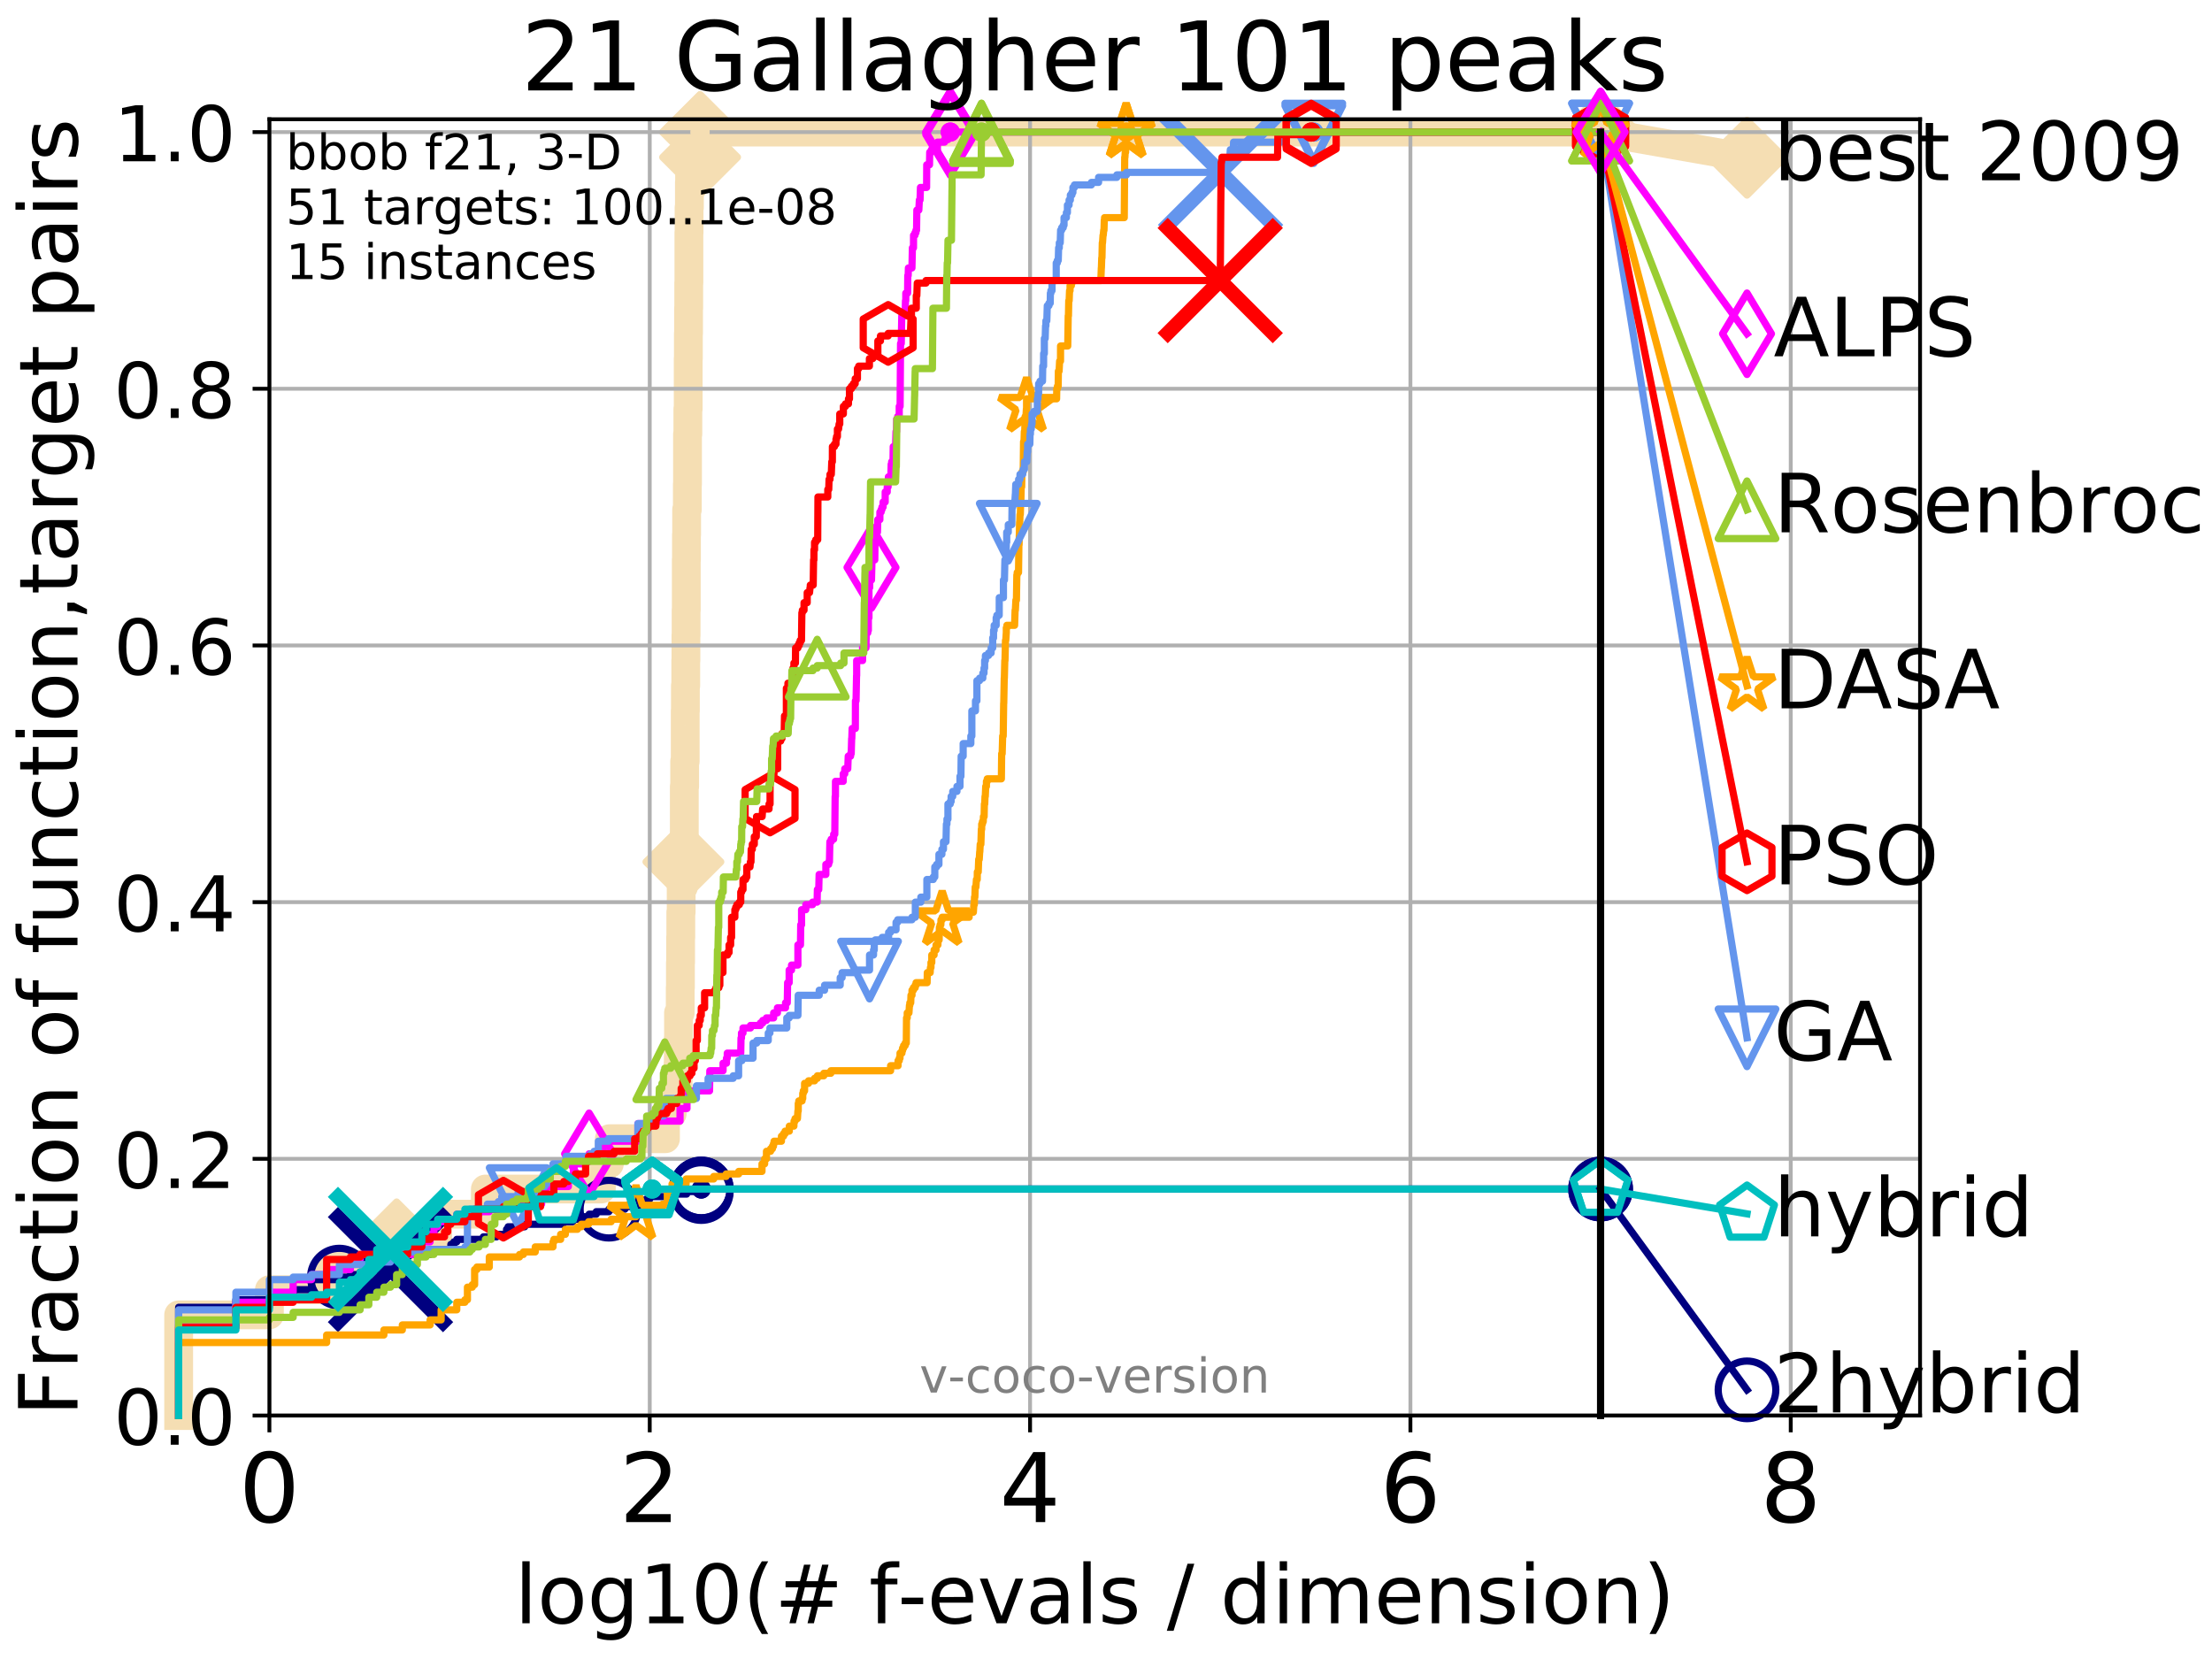 <?xml version="1.0" encoding="utf-8" standalone="no"?>
<!DOCTYPE svg PUBLIC "-//W3C//DTD SVG 1.1//EN"
  "http://www.w3.org/Graphics/SVG/1.1/DTD/svg11.dtd">
<!-- Created with matplotlib (http://matplotlib.org/) -->
<svg height="345.6pt" version="1.1" viewBox="0 0 460.8 345.6" width="460.8pt" xmlns="http://www.w3.org/2000/svg" xmlns:xlink="http://www.w3.org/1999/xlink">
 <defs>
  <style type="text/css">
*{stroke-linecap:butt;stroke-linejoin:round;}
  </style>
 </defs>
 <g id="figure_1">
  <g id="patch_1">
   <path d="M 0 345.6 
L 460.8 345.6 
L 460.8 0 
L 0 0 
z
" style="fill:#ffffff;"/>
  </g>
  <g id="axes_1">
   <g id="patch_2">
    <path d="M 56.12 294.88 
L 399.984 294.88 
L 399.984 24.84 
L 56.12 24.84 
z
" style="fill:#ffffff;"/>
   </g>
   <g id="line2d_1">
    <path d="M 37.219 294.88 
L 37.219 273.91 
L 56.12 273.91 
L 56.12 268.668 
L 68.046 268.668 
L 68.046 263.425 
L 82.623 263.425 
L 82.623 258.183 
L 91.164 258.183 
L 91.164 252.94 
L 101.11 252.94 
L 101.11 247.698 
L 125.273 247.698 
L 125.273 242.455 
L 126.941 242.455 
L 126.941 237.213 
L 138.631 237.213 
L 138.631 231.97 
L 140.041 231.97 
L 140.041 226.728 
L 141.263 226.728 
L 141.263 221.485 
L 141.303 221.485 
L 141.303 216.243 
L 141.344 216.243 
L 141.344 211 
L 141.704 211 
L 141.704 205.758 
L 141.744 205.758 
L 141.744 200.515 
L 141.784 200.515 
L 141.784 195.273 
L 141.823 195.273 
L 141.823 190.03 
L 141.902 190.03 
L 141.902 184.788 
L 142.365 184.788 
L 142.365 179.546 
L 142.442 179.546 
L 142.442 174.303 
L 142.555 174.303 
L 142.555 163.818 
L 142.63 163.818 
L 142.63 158.576 
L 142.743 158.576 
L 142.743 148.091 
L 142.78 148.091 
L 142.78 142.848 
L 142.854 142.848 
L 142.854 137.606 
L 142.891 137.606 
L 142.891 132.363 
L 142.928 132.363 
L 142.928 127.121 
L 142.965 127.121 
L 142.965 116.636 
L 143.002 116.636 
L 143.002 111.393 
L 143.039 111.393 
L 143.039 106.151 
L 143.185 106.151 
L 143.185 100.908 
L 143.221 100.908 
L 143.221 90.423 
L 143.294 90.423 
L 143.294 85.181 
L 143.366 85.181 
L 143.366 74.696 
L 143.402 74.696 
L 143.402 69.453 
L 143.438 69.453 
L 143.438 64.211 
L 143.473 64.211 
L 143.473 58.969 
L 143.509 58.969 
L 143.509 48.484 
L 143.545 48.484 
L 143.545 43.241 
L 143.616 43.241 
L 143.616 37.999 
L 143.651 37.999 
L 143.651 32.756 
L 145.842 32.756 
L 145.842 27.514 
L 333.43 27.514 
" style="fill:none;stroke:#f5deb3;stroke-linecap:square;stroke-width:6;"/>
   </g>
   <g id="line2d_2">
    <defs>
     <path d="M -0 7.778 
L 7.778 0 
L 0 -7.778 
L -7.778 -0 
z
" id="m8618de023b" style="stroke:#f5deb3;stroke-linejoin:miter;stroke-width:1.5;"/>
    </defs>
    <g>
     <use style="fill:#f5deb3;stroke:#f5deb3;stroke-linejoin:miter;stroke-width:1.5;" x="82.623" xlink:href="#m8618de023b" y="258.183"/>
     <use style="fill:#f5deb3;stroke:#f5deb3;stroke-linejoin:miter;stroke-width:1.5;" x="142.365" xlink:href="#m8618de023b" y="179.546"/>
     <use style="fill:#f5deb3;stroke:#f5deb3;stroke-linejoin:miter;stroke-width:1.5;" x="145.842" xlink:href="#m8618de023b" y="32.756"/>
     <use style="fill:#f5deb3;stroke:#f5deb3;stroke-linejoin:miter;stroke-width:1.5;" x="145.842" xlink:href="#m8618de023b" y="27.514"/>
     <use style="fill:#f5deb3;stroke:#f5deb3;stroke-linejoin:miter;stroke-width:1.5;" x="145.842" xlink:href="#m8618de023b" y="27.514"/>
     <use style="fill:#f5deb3;stroke:#f5deb3;stroke-linejoin:miter;stroke-width:1.5;" x="333.43" xlink:href="#m8618de023b" y="27.514"/>
    </g>
   </g>
   <g id="line2d_3">
    <path style="fill:none;stroke:#f5deb3;stroke-linecap:square;stroke-width:6;"/>
    <g/>
   </g>
   <g id="line2d_4">
    <path d="M 333.43 27.514 
L 363.934 32.861 
" style="fill:none;stroke:#f5deb3;stroke-linecap:square;stroke-width:6;"/>
    <g>
     <use style="fill:#f5deb3;stroke:#f5deb3;stroke-linejoin:miter;stroke-width:1.5;" x="333.43" xlink:href="#m8618de023b" y="27.514"/>
     <use style="fill:#f5deb3;stroke:#f5deb3;stroke-linejoin:miter;stroke-width:1.5;" x="363.934" xlink:href="#m8618de023b" y="32.861"/>
    </g>
   </g>
   <g id="matplotlib.axis_1">
    <g id="xtick_1">
     <g id="line2d_5">
      <path clip-path="url(#p9e4ec114ae)" d="M 56.12 294.88 
L 56.12 24.84 
" style="fill:none;stroke:#b0b0b0;stroke-linecap:square;stroke-width:0.8;"/>
     </g>
     <g id="line2d_6">
      <defs>
       <path d="M 0 0 
L 0 3.5 
" id="me772aa54e5" style="stroke:#000000;stroke-width:0.8;"/>
      </defs>
      <g>
       <use style="stroke:#000000;stroke-width:0.8;" x="56.12" xlink:href="#me772aa54e5" y="294.88"/>
      </g>
     </g>
     <g id="text_1">
      <!-- 0 -->
      <defs>
       <path d="M 31.781 66.406 
Q 24.172 66.406 20.328 58.906 
Q 16.5 51.422 16.5 36.375 
Q 16.5 21.391 20.328 13.891 
Q 24.172 6.391 31.781 6.391 
Q 39.453 6.391 43.281 13.891 
Q 47.125 21.391 47.125 36.375 
Q 47.125 51.422 43.281 58.906 
Q 39.453 66.406 31.781 66.406 
z
M 31.781 74.219 
Q 44.047 74.219 50.516 64.516 
Q 56.984 54.828 56.984 36.375 
Q 56.984 17.969 50.516 8.266 
Q 44.047 -1.422 31.781 -1.422 
Q 19.531 -1.422 13.062 8.266 
Q 6.594 17.969 6.594 36.375 
Q 6.594 54.828 13.062 64.516 
Q 19.531 74.219 31.781 74.219 
z
" id="DejaVuSans-30"/>
      </defs>
      <g transform="translate(49.758 317.077)scale(0.2 -0.2)">
       <use xlink:href="#DejaVuSans-30"/>
      </g>
     </g>
    </g>
    <g id="xtick_2">
     <g id="line2d_7">
      <path clip-path="url(#p9e4ec114ae)" d="M 135.351 294.88 
L 135.351 24.84 
" style="fill:none;stroke:#b0b0b0;stroke-linecap:square;stroke-width:0.8;"/>
     </g>
     <g id="line2d_8">
      <g>
       <use style="stroke:#000000;stroke-width:0.8;" x="135.351" xlink:href="#me772aa54e5" y="294.88"/>
      </g>
     </g>
     <g id="text_2">
      <!-- 2 -->
      <defs>
       <path d="M 19.188 8.297 
L 53.609 8.297 
L 53.609 0 
L 7.328 0 
L 7.328 8.297 
Q 12.938 14.109 22.625 23.891 
Q 32.328 33.688 34.812 36.531 
Q 39.547 41.844 41.422 45.531 
Q 43.312 49.219 43.312 52.781 
Q 43.312 58.594 39.234 62.25 
Q 35.156 65.922 28.609 65.922 
Q 23.969 65.922 18.812 64.312 
Q 13.672 62.703 7.812 59.422 
L 7.812 69.391 
Q 13.766 71.781 18.938 73 
Q 24.125 74.219 28.422 74.219 
Q 39.75 74.219 46.484 68.547 
Q 53.219 62.891 53.219 53.422 
Q 53.219 48.922 51.531 44.891 
Q 49.859 40.875 45.406 35.406 
Q 44.188 33.984 37.641 27.219 
Q 31.109 20.453 19.188 8.297 
z
" id="DejaVuSans-32"/>
      </defs>
      <g transform="translate(128.989 317.077)scale(0.2 -0.2)">
       <use xlink:href="#DejaVuSans-32"/>
      </g>
     </g>
    </g>
    <g id="xtick_3">
     <g id="line2d_9">
      <path clip-path="url(#p9e4ec114ae)" d="M 214.583 294.88 
L 214.583 24.84 
" style="fill:none;stroke:#b0b0b0;stroke-linecap:square;stroke-width:0.8;"/>
     </g>
     <g id="line2d_10">
      <g>
       <use style="stroke:#000000;stroke-width:0.8;" x="214.583" xlink:href="#me772aa54e5" y="294.88"/>
      </g>
     </g>
     <g id="text_3">
      <!-- 4 -->
      <defs>
       <path d="M 37.797 64.312 
L 12.891 25.391 
L 37.797 25.391 
z
M 35.203 72.906 
L 47.609 72.906 
L 47.609 25.391 
L 58.016 25.391 
L 58.016 17.188 
L 47.609 17.188 
L 47.609 0 
L 37.797 0 
L 37.797 17.188 
L 4.891 17.188 
L 4.891 26.703 
z
" id="DejaVuSans-34"/>
      </defs>
      <g transform="translate(208.22 317.077)scale(0.2 -0.2)">
       <use xlink:href="#DejaVuSans-34"/>
      </g>
     </g>
    </g>
    <g id="xtick_4">
     <g id="line2d_11">
      <path clip-path="url(#p9e4ec114ae)" d="M 293.814 294.88 
L 293.814 24.84 
" style="fill:none;stroke:#b0b0b0;stroke-linecap:square;stroke-width:0.8;"/>
     </g>
     <g id="line2d_12">
      <g>
       <use style="stroke:#000000;stroke-width:0.8;" x="293.814" xlink:href="#me772aa54e5" y="294.88"/>
      </g>
     </g>
     <g id="text_4">
      <!-- 6 -->
      <defs>
       <path d="M 33.016 40.375 
Q 26.375 40.375 22.484 35.828 
Q 18.609 31.297 18.609 23.391 
Q 18.609 15.531 22.484 10.953 
Q 26.375 6.391 33.016 6.391 
Q 39.656 6.391 43.531 10.953 
Q 47.406 15.531 47.406 23.391 
Q 47.406 31.297 43.531 35.828 
Q 39.656 40.375 33.016 40.375 
z
M 52.594 71.297 
L 52.594 62.312 
Q 48.875 64.062 45.094 64.984 
Q 41.312 65.922 37.594 65.922 
Q 27.828 65.922 22.672 59.328 
Q 17.531 52.734 16.797 39.406 
Q 19.672 43.656 24.016 45.922 
Q 28.375 48.188 33.594 48.188 
Q 44.578 48.188 50.953 41.516 
Q 57.328 34.859 57.328 23.391 
Q 57.328 12.156 50.688 5.359 
Q 44.047 -1.422 33.016 -1.422 
Q 20.359 -1.422 13.672 8.266 
Q 6.984 17.969 6.984 36.375 
Q 6.984 53.656 15.188 63.938 
Q 23.391 74.219 37.203 74.219 
Q 40.922 74.219 44.703 73.484 
Q 48.484 72.75 52.594 71.297 
z
" id="DejaVuSans-36"/>
      </defs>
      <g transform="translate(287.452 317.077)scale(0.2 -0.2)">
       <use xlink:href="#DejaVuSans-36"/>
      </g>
     </g>
    </g>
    <g id="xtick_5">
     <g id="line2d_13">
      <path clip-path="url(#p9e4ec114ae)" d="M 373.045 294.88 
L 373.045 24.84 
" style="fill:none;stroke:#b0b0b0;stroke-linecap:square;stroke-width:0.8;"/>
     </g>
     <g id="line2d_14">
      <g>
       <use style="stroke:#000000;stroke-width:0.8;" x="373.045" xlink:href="#me772aa54e5" y="294.88"/>
      </g>
     </g>
     <g id="text_5">
      <!-- 8 -->
      <defs>
       <path d="M 31.781 34.625 
Q 24.75 34.625 20.719 30.859 
Q 16.703 27.094 16.703 20.516 
Q 16.703 13.922 20.719 10.156 
Q 24.75 6.391 31.781 6.391 
Q 38.812 6.391 42.859 10.172 
Q 46.922 13.969 46.922 20.516 
Q 46.922 27.094 42.891 30.859 
Q 38.875 34.625 31.781 34.625 
z
M 21.922 38.812 
Q 15.578 40.375 12.031 44.719 
Q 8.5 49.078 8.5 55.328 
Q 8.5 64.062 14.719 69.141 
Q 20.953 74.219 31.781 74.219 
Q 42.672 74.219 48.875 69.141 
Q 55.078 64.062 55.078 55.328 
Q 55.078 49.078 51.531 44.719 
Q 48 40.375 41.703 38.812 
Q 48.828 37.156 52.797 32.312 
Q 56.781 27.484 56.781 20.516 
Q 56.781 9.906 50.312 4.234 
Q 43.844 -1.422 31.781 -1.422 
Q 19.734 -1.422 13.25 4.234 
Q 6.781 9.906 6.781 20.516 
Q 6.781 27.484 10.781 32.312 
Q 14.797 37.156 21.922 38.812 
z
M 18.312 54.391 
Q 18.312 48.734 21.844 45.562 
Q 25.391 42.391 31.781 42.391 
Q 38.141 42.391 41.719 45.562 
Q 45.312 48.734 45.312 54.391 
Q 45.312 60.062 41.719 63.234 
Q 38.141 66.406 31.781 66.406 
Q 25.391 66.406 21.844 63.234 
Q 18.312 60.062 18.312 54.391 
z
" id="DejaVuSans-38"/>
      </defs>
      <g transform="translate(366.683 317.077)scale(0.2 -0.2)">
       <use xlink:href="#DejaVuSans-38"/>
      </g>
     </g>
    </g>
    <g id="text_6">
     <!-- log10(# f-evals / dimension) -->
     <defs>
      <path d="M 9.422 75.984 
L 18.406 75.984 
L 18.406 0 
L 9.422 0 
z
" id="DejaVuSans-6c"/>
      <path d="M 30.609 48.391 
Q 23.391 48.391 19.188 42.75 
Q 14.984 37.109 14.984 27.297 
Q 14.984 17.484 19.156 11.844 
Q 23.344 6.203 30.609 6.203 
Q 37.797 6.203 41.984 11.859 
Q 46.188 17.531 46.188 27.297 
Q 46.188 37.016 41.984 42.703 
Q 37.797 48.391 30.609 48.391 
z
M 30.609 56 
Q 42.328 56 49.016 48.375 
Q 55.719 40.766 55.719 27.297 
Q 55.719 13.875 49.016 6.219 
Q 42.328 -1.422 30.609 -1.422 
Q 18.844 -1.422 12.172 6.219 
Q 5.516 13.875 5.516 27.297 
Q 5.516 40.766 12.172 48.375 
Q 18.844 56 30.609 56 
z
" id="DejaVuSans-6f"/>
      <path d="M 45.406 27.984 
Q 45.406 37.75 41.375 43.109 
Q 37.359 48.484 30.078 48.484 
Q 22.859 48.484 18.828 43.109 
Q 14.797 37.75 14.797 27.984 
Q 14.797 18.266 18.828 12.891 
Q 22.859 7.516 30.078 7.516 
Q 37.359 7.516 41.375 12.891 
Q 45.406 18.266 45.406 27.984 
z
M 54.391 6.781 
Q 54.391 -7.172 48.188 -13.984 
Q 42 -20.797 29.203 -20.797 
Q 24.469 -20.797 20.266 -20.094 
Q 16.062 -19.391 12.109 -17.922 
L 12.109 -9.188 
Q 16.062 -11.328 19.922 -12.344 
Q 23.781 -13.375 27.781 -13.375 
Q 36.625 -13.375 41.016 -8.766 
Q 45.406 -4.156 45.406 5.172 
L 45.406 9.625 
Q 42.625 4.781 38.281 2.391 
Q 33.938 0 27.875 0 
Q 17.828 0 11.672 7.656 
Q 5.516 15.328 5.516 27.984 
Q 5.516 40.672 11.672 48.328 
Q 17.828 56 27.875 56 
Q 33.938 56 38.281 53.609 
Q 42.625 51.219 45.406 46.391 
L 45.406 54.688 
L 54.391 54.688 
z
" id="DejaVuSans-67"/>
      <path d="M 12.406 8.297 
L 28.516 8.297 
L 28.516 63.922 
L 10.984 60.406 
L 10.984 69.391 
L 28.422 72.906 
L 38.281 72.906 
L 38.281 8.297 
L 54.391 8.297 
L 54.391 0 
L 12.406 0 
z
" id="DejaVuSans-31"/>
      <path d="M 31 75.875 
Q 24.469 64.656 21.281 53.656 
Q 18.109 42.672 18.109 31.391 
Q 18.109 20.125 21.312 9.062 
Q 24.516 -2 31 -13.188 
L 23.188 -13.188 
Q 15.875 -1.703 12.234 9.375 
Q 8.594 20.453 8.594 31.391 
Q 8.594 42.281 12.203 53.312 
Q 15.828 64.359 23.188 75.875 
z
" id="DejaVuSans-28"/>
      <path d="M 51.125 44 
L 36.922 44 
L 32.812 27.688 
L 47.125 27.688 
z
M 43.797 71.781 
L 38.719 51.516 
L 52.984 51.516 
L 58.109 71.781 
L 65.922 71.781 
L 60.891 51.516 
L 76.125 51.516 
L 76.125 44 
L 58.984 44 
L 54.984 27.688 
L 70.516 27.688 
L 70.516 20.219 
L 53.078 20.219 
L 48 0 
L 40.188 0 
L 45.219 20.219 
L 30.906 20.219 
L 25.875 0 
L 18.016 0 
L 23.094 20.219 
L 7.719 20.219 
L 7.719 27.688 
L 24.906 27.688 
L 29 44 
L 13.281 44 
L 13.281 51.516 
L 30.906 51.516 
L 35.891 71.781 
z
" id="DejaVuSans-23"/>
      <path id="DejaVuSans-20"/>
      <path d="M 37.109 75.984 
L 37.109 68.5 
L 28.516 68.5 
Q 23.688 68.5 21.797 66.547 
Q 19.922 64.594 19.922 59.516 
L 19.922 54.688 
L 34.719 54.688 
L 34.719 47.703 
L 19.922 47.703 
L 19.922 0 
L 10.891 0 
L 10.891 47.703 
L 2.297 47.703 
L 2.297 54.688 
L 10.891 54.688 
L 10.891 58.5 
Q 10.891 67.625 15.141 71.797 
Q 19.391 75.984 28.609 75.984 
z
" id="DejaVuSans-66"/>
      <path d="M 4.891 31.391 
L 31.203 31.391 
L 31.203 23.391 
L 4.891 23.391 
z
" id="DejaVuSans-2d"/>
      <path d="M 56.203 29.594 
L 56.203 25.203 
L 14.891 25.203 
Q 15.484 15.922 20.484 11.062 
Q 25.484 6.203 34.422 6.203 
Q 39.594 6.203 44.453 7.469 
Q 49.312 8.734 54.109 11.281 
L 54.109 2.781 
Q 49.266 0.734 44.188 -0.344 
Q 39.109 -1.422 33.891 -1.422 
Q 20.797 -1.422 13.156 6.188 
Q 5.516 13.812 5.516 26.812 
Q 5.516 40.234 12.766 48.109 
Q 20.016 56 32.328 56 
Q 43.359 56 49.781 48.891 
Q 56.203 41.797 56.203 29.594 
z
M 47.219 32.234 
Q 47.125 39.594 43.094 43.984 
Q 39.062 48.391 32.422 48.391 
Q 24.906 48.391 20.391 44.141 
Q 15.875 39.891 15.188 32.172 
z
" id="DejaVuSans-65"/>
      <path d="M 2.984 54.688 
L 12.5 54.688 
L 29.594 8.797 
L 46.688 54.688 
L 56.203 54.688 
L 35.688 0 
L 23.484 0 
z
" id="DejaVuSans-76"/>
      <path d="M 34.281 27.484 
Q 23.391 27.484 19.188 25 
Q 14.984 22.516 14.984 16.5 
Q 14.984 11.719 18.141 8.906 
Q 21.297 6.109 26.703 6.109 
Q 34.188 6.109 38.703 11.406 
Q 43.219 16.703 43.219 25.484 
L 43.219 27.484 
z
M 52.203 31.203 
L 52.203 0 
L 43.219 0 
L 43.219 8.297 
Q 40.141 3.328 35.547 0.953 
Q 30.953 -1.422 24.312 -1.422 
Q 15.922 -1.422 10.953 3.297 
Q 6 8.016 6 15.922 
Q 6 25.141 12.172 29.828 
Q 18.359 34.516 30.609 34.516 
L 43.219 34.516 
L 43.219 35.406 
Q 43.219 41.609 39.141 45 
Q 35.062 48.391 27.688 48.391 
Q 23 48.391 18.547 47.266 
Q 14.109 46.141 10.016 43.891 
L 10.016 52.203 
Q 14.938 54.109 19.578 55.047 
Q 24.219 56 28.609 56 
Q 40.484 56 46.344 49.844 
Q 52.203 43.703 52.203 31.203 
z
" id="DejaVuSans-61"/>
      <path d="M 44.281 53.078 
L 44.281 44.578 
Q 40.484 46.531 36.375 47.5 
Q 32.281 48.484 27.875 48.484 
Q 21.188 48.484 17.844 46.438 
Q 14.5 44.391 14.5 40.281 
Q 14.5 37.156 16.891 35.375 
Q 19.281 33.594 26.516 31.984 
L 29.594 31.297 
Q 39.156 29.25 43.188 25.516 
Q 47.219 21.781 47.219 15.094 
Q 47.219 7.469 41.188 3.016 
Q 35.156 -1.422 24.609 -1.422 
Q 20.219 -1.422 15.453 -0.562 
Q 10.688 0.297 5.422 2 
L 5.422 11.281 
Q 10.406 8.688 15.234 7.391 
Q 20.062 6.109 24.812 6.109 
Q 31.156 6.109 34.562 8.281 
Q 37.984 10.453 37.984 14.406 
Q 37.984 18.062 35.516 20.016 
Q 33.062 21.969 24.703 23.781 
L 21.578 24.516 
Q 13.234 26.266 9.516 29.906 
Q 5.812 33.547 5.812 39.891 
Q 5.812 47.609 11.281 51.797 
Q 16.75 56 26.812 56 
Q 31.781 56 36.172 55.266 
Q 40.578 54.547 44.281 53.078 
z
" id="DejaVuSans-73"/>
      <path d="M 25.391 72.906 
L 33.688 72.906 
L 8.297 -9.281 
L 0 -9.281 
z
" id="DejaVuSans-2f"/>
      <path d="M 45.406 46.391 
L 45.406 75.984 
L 54.391 75.984 
L 54.391 0 
L 45.406 0 
L 45.406 8.203 
Q 42.578 3.328 38.25 0.953 
Q 33.938 -1.422 27.875 -1.422 
Q 17.969 -1.422 11.734 6.484 
Q 5.516 14.406 5.516 27.297 
Q 5.516 40.188 11.734 48.094 
Q 17.969 56 27.875 56 
Q 33.938 56 38.25 53.625 
Q 42.578 51.266 45.406 46.391 
z
M 14.797 27.297 
Q 14.797 17.391 18.875 11.75 
Q 22.953 6.109 30.078 6.109 
Q 37.203 6.109 41.297 11.75 
Q 45.406 17.391 45.406 27.297 
Q 45.406 37.203 41.297 42.844 
Q 37.203 48.484 30.078 48.484 
Q 22.953 48.484 18.875 42.844 
Q 14.797 37.203 14.797 27.297 
z
" id="DejaVuSans-64"/>
      <path d="M 9.422 54.688 
L 18.406 54.688 
L 18.406 0 
L 9.422 0 
z
M 9.422 75.984 
L 18.406 75.984 
L 18.406 64.594 
L 9.422 64.594 
z
" id="DejaVuSans-69"/>
      <path d="M 52 44.188 
Q 55.375 50.25 60.062 53.125 
Q 64.75 56 71.094 56 
Q 79.641 56 84.281 50.016 
Q 88.922 44.047 88.922 33.016 
L 88.922 0 
L 79.891 0 
L 79.891 32.719 
Q 79.891 40.578 77.094 44.375 
Q 74.312 48.188 68.609 48.188 
Q 61.625 48.188 57.562 43.547 
Q 53.516 38.922 53.516 30.906 
L 53.516 0 
L 44.484 0 
L 44.484 32.719 
Q 44.484 40.625 41.703 44.406 
Q 38.922 48.188 33.109 48.188 
Q 26.219 48.188 22.156 43.531 
Q 18.109 38.875 18.109 30.906 
L 18.109 0 
L 9.078 0 
L 9.078 54.688 
L 18.109 54.688 
L 18.109 46.188 
Q 21.188 51.219 25.484 53.609 
Q 29.781 56 35.688 56 
Q 41.656 56 45.828 52.969 
Q 50 49.953 52 44.188 
z
" id="DejaVuSans-6d"/>
      <path d="M 54.891 33.016 
L 54.891 0 
L 45.906 0 
L 45.906 32.719 
Q 45.906 40.484 42.875 44.328 
Q 39.844 48.188 33.797 48.188 
Q 26.516 48.188 22.312 43.547 
Q 18.109 38.922 18.109 30.906 
L 18.109 0 
L 9.078 0 
L 9.078 54.688 
L 18.109 54.688 
L 18.109 46.188 
Q 21.344 51.125 25.703 53.562 
Q 30.078 56 35.797 56 
Q 45.219 56 50.047 50.172 
Q 54.891 44.344 54.891 33.016 
z
" id="DejaVuSans-6e"/>
      <path d="M 8.016 75.875 
L 15.828 75.875 
Q 23.141 64.359 26.781 53.312 
Q 30.422 42.281 30.422 31.391 
Q 30.422 20.453 26.781 9.375 
Q 23.141 -1.703 15.828 -13.188 
L 8.016 -13.188 
Q 14.5 -2 17.703 9.062 
Q 20.906 20.125 20.906 31.391 
Q 20.906 42.672 17.703 53.656 
Q 14.5 64.656 8.016 75.875 
z
" id="DejaVuSans-29"/>
     </defs>
     <g transform="translate(107.211 338.154)scale(0.17 -0.17)">
      <use xlink:href="#DejaVuSans-6c"/>
      <use x="27.783" xlink:href="#DejaVuSans-6f"/>
      <use x="88.965" xlink:href="#DejaVuSans-67"/>
      <use x="152.441" xlink:href="#DejaVuSans-31"/>
      <use x="216.064" xlink:href="#DejaVuSans-30"/>
      <use x="279.688" xlink:href="#DejaVuSans-28"/>
      <use x="318.701" xlink:href="#DejaVuSans-23"/>
      <use x="402.49" xlink:href="#DejaVuSans-20"/>
      <use x="434.277" xlink:href="#DejaVuSans-66"/>
      <use x="469.404" xlink:href="#DejaVuSans-2d"/>
      <use x="505.488" xlink:href="#DejaVuSans-65"/>
      <use x="567.012" xlink:href="#DejaVuSans-76"/>
      <use x="626.191" xlink:href="#DejaVuSans-61"/>
      <use x="687.471" xlink:href="#DejaVuSans-6c"/>
      <use x="715.254" xlink:href="#DejaVuSans-73"/>
      <use x="767.354" xlink:href="#DejaVuSans-20"/>
      <use x="799.141" xlink:href="#DejaVuSans-2f"/>
      <use x="832.832" xlink:href="#DejaVuSans-20"/>
      <use x="864.619" xlink:href="#DejaVuSans-64"/>
      <use x="928.096" xlink:href="#DejaVuSans-69"/>
      <use x="955.879" xlink:href="#DejaVuSans-6d"/>
      <use x="1053.291" xlink:href="#DejaVuSans-65"/>
      <use x="1114.814" xlink:href="#DejaVuSans-6e"/>
      <use x="1178.193" xlink:href="#DejaVuSans-73"/>
      <use x="1230.293" xlink:href="#DejaVuSans-69"/>
      <use x="1258.076" xlink:href="#DejaVuSans-6f"/>
      <use x="1319.258" xlink:href="#DejaVuSans-6e"/>
      <use x="1382.637" xlink:href="#DejaVuSans-29"/>
     </g>
    </g>
   </g>
   <g id="matplotlib.axis_2">
    <g id="ytick_1">
     <g id="line2d_15">
      <path clip-path="url(#p9e4ec114ae)" d="M 56.12 294.88 
L 399.984 294.88 
" style="fill:none;stroke:#b0b0b0;stroke-linecap:square;stroke-width:0.8;"/>
     </g>
     <g id="line2d_16">
      <defs>
       <path d="M 0 0 
L -3.5 0 
" id="mc215c41d85" style="stroke:#000000;stroke-width:0.8;"/>
      </defs>
      <g>
       <use style="stroke:#000000;stroke-width:0.8;" x="56.12" xlink:href="#mc215c41d85" y="294.88"/>
      </g>
     </g>
     <g id="text_7">
      <!-- 0.0 -->
      <defs>
       <path d="M 10.688 12.406 
L 21 12.406 
L 21 0 
L 10.688 0 
z
" id="DejaVuSans-2e"/>
      </defs>
      <g transform="translate(23.675 300.959)scale(0.16 -0.16)">
       <use xlink:href="#DejaVuSans-30"/>
       <use x="63.623" xlink:href="#DejaVuSans-2e"/>
       <use x="95.41" xlink:href="#DejaVuSans-30"/>
      </g>
     </g>
    </g>
    <g id="ytick_2">
     <g id="line2d_17">
      <path clip-path="url(#p9e4ec114ae)" d="M 56.12 241.407 
L 399.984 241.407 
" style="fill:none;stroke:#b0b0b0;stroke-linecap:square;stroke-width:0.8;"/>
     </g>
     <g id="line2d_18">
      <g>
       <use style="stroke:#000000;stroke-width:0.8;" x="56.12" xlink:href="#mc215c41d85" y="241.407"/>
      </g>
     </g>
     <g id="text_8">
      <!-- 0.2 -->
      <g transform="translate(23.675 247.485)scale(0.16 -0.16)">
       <use xlink:href="#DejaVuSans-30"/>
       <use x="63.623" xlink:href="#DejaVuSans-2e"/>
       <use x="95.41" xlink:href="#DejaVuSans-32"/>
      </g>
     </g>
    </g>
    <g id="ytick_3">
     <g id="line2d_19">
      <path clip-path="url(#p9e4ec114ae)" d="M 56.12 187.933 
L 399.984 187.933 
" style="fill:none;stroke:#b0b0b0;stroke-linecap:square;stroke-width:0.8;"/>
     </g>
     <g id="line2d_20">
      <g>
       <use style="stroke:#000000;stroke-width:0.8;" x="56.12" xlink:href="#mc215c41d85" y="187.933"/>
      </g>
     </g>
     <g id="text_9">
      <!-- 0.4 -->
      <g transform="translate(23.675 194.012)scale(0.16 -0.16)">
       <use xlink:href="#DejaVuSans-30"/>
       <use x="63.623" xlink:href="#DejaVuSans-2e"/>
       <use x="95.41" xlink:href="#DejaVuSans-34"/>
      </g>
     </g>
    </g>
    <g id="ytick_4">
     <g id="line2d_21">
      <path clip-path="url(#p9e4ec114ae)" d="M 56.12 134.46 
L 399.984 134.46 
" style="fill:none;stroke:#b0b0b0;stroke-linecap:square;stroke-width:0.8;"/>
     </g>
     <g id="line2d_22">
      <g>
       <use style="stroke:#000000;stroke-width:0.8;" x="56.12" xlink:href="#mc215c41d85" y="134.46"/>
      </g>
     </g>
     <g id="text_10">
      <!-- 0.6 -->
      <g transform="translate(23.675 140.539)scale(0.16 -0.16)">
       <use xlink:href="#DejaVuSans-30"/>
       <use x="63.623" xlink:href="#DejaVuSans-2e"/>
       <use x="95.41" xlink:href="#DejaVuSans-36"/>
      </g>
     </g>
    </g>
    <g id="ytick_5">
     <g id="line2d_23">
      <path clip-path="url(#p9e4ec114ae)" d="M 56.12 80.987 
L 399.984 80.987 
" style="fill:none;stroke:#b0b0b0;stroke-linecap:square;stroke-width:0.8;"/>
     </g>
     <g id="line2d_24">
      <g>
       <use style="stroke:#000000;stroke-width:0.8;" x="56.12" xlink:href="#mc215c41d85" y="80.987"/>
      </g>
     </g>
     <g id="text_11">
      <!-- 0.8 -->
      <g transform="translate(23.675 87.066)scale(0.16 -0.16)">
       <use xlink:href="#DejaVuSans-30"/>
       <use x="63.623" xlink:href="#DejaVuSans-2e"/>
       <use x="95.41" xlink:href="#DejaVuSans-38"/>
      </g>
     </g>
    </g>
    <g id="ytick_6">
     <g id="line2d_25">
      <path clip-path="url(#p9e4ec114ae)" d="M 56.12 27.514 
L 399.984 27.514 
" style="fill:none;stroke:#b0b0b0;stroke-linecap:square;stroke-width:0.8;"/>
     </g>
     <g id="line2d_26">
      <g>
       <use style="stroke:#000000;stroke-width:0.8;" x="56.12" xlink:href="#mc215c41d85" y="27.514"/>
      </g>
     </g>
     <g id="text_12">
      <!-- 1.0 -->
      <g transform="translate(23.675 33.592)scale(0.16 -0.16)">
       <use xlink:href="#DejaVuSans-31"/>
       <use x="63.623" xlink:href="#DejaVuSans-2e"/>
       <use x="95.41" xlink:href="#DejaVuSans-30"/>
      </g>
     </g>
    </g>
    <g id="text_13">
     <!-- Fraction of function,target pairs -->
     <defs>
      <path d="M 9.812 72.906 
L 51.703 72.906 
L 51.703 64.594 
L 19.672 64.594 
L 19.672 43.109 
L 48.578 43.109 
L 48.578 34.812 
L 19.672 34.812 
L 19.672 0 
L 9.812 0 
z
" id="DejaVuSans-46"/>
      <path d="M 41.109 46.297 
Q 39.594 47.172 37.812 47.578 
Q 36.031 48 33.891 48 
Q 26.266 48 22.188 43.047 
Q 18.109 38.094 18.109 28.812 
L 18.109 0 
L 9.078 0 
L 9.078 54.688 
L 18.109 54.688 
L 18.109 46.188 
Q 20.953 51.172 25.484 53.578 
Q 30.031 56 36.531 56 
Q 37.453 56 38.578 55.875 
Q 39.703 55.766 41.062 55.516 
z
" id="DejaVuSans-72"/>
      <path d="M 48.781 52.594 
L 48.781 44.188 
Q 44.969 46.297 41.141 47.344 
Q 37.312 48.391 33.406 48.391 
Q 24.656 48.391 19.812 42.844 
Q 14.984 37.312 14.984 27.297 
Q 14.984 17.281 19.812 11.734 
Q 24.656 6.203 33.406 6.203 
Q 37.312 6.203 41.141 7.25 
Q 44.969 8.297 48.781 10.406 
L 48.781 2.094 
Q 45.016 0.344 40.984 -0.531 
Q 36.969 -1.422 32.422 -1.422 
Q 20.062 -1.422 12.781 6.344 
Q 5.516 14.109 5.516 27.297 
Q 5.516 40.672 12.859 48.328 
Q 20.219 56 33.016 56 
Q 37.156 56 41.109 55.141 
Q 45.062 54.297 48.781 52.594 
z
" id="DejaVuSans-63"/>
      <path d="M 18.312 70.219 
L 18.312 54.688 
L 36.812 54.688 
L 36.812 47.703 
L 18.312 47.703 
L 18.312 18.016 
Q 18.312 11.328 20.141 9.422 
Q 21.969 7.516 27.594 7.516 
L 36.812 7.516 
L 36.812 0 
L 27.594 0 
Q 17.188 0 13.234 3.875 
Q 9.281 7.766 9.281 18.016 
L 9.281 47.703 
L 2.688 47.703 
L 2.688 54.688 
L 9.281 54.688 
L 9.281 70.219 
z
" id="DejaVuSans-74"/>
      <path d="M 8.5 21.578 
L 8.5 54.688 
L 17.484 54.688 
L 17.484 21.922 
Q 17.484 14.156 20.5 10.266 
Q 23.531 6.391 29.594 6.391 
Q 36.859 6.391 41.078 11.031 
Q 45.312 15.672 45.312 23.688 
L 45.312 54.688 
L 54.297 54.688 
L 54.297 0 
L 45.312 0 
L 45.312 8.406 
Q 42.047 3.422 37.719 1 
Q 33.406 -1.422 27.688 -1.422 
Q 18.266 -1.422 13.375 4.438 
Q 8.5 10.297 8.5 21.578 
z
M 31.109 56 
z
" id="DejaVuSans-75"/>
      <path d="M 11.719 12.406 
L 22.016 12.406 
L 22.016 4 
L 14.016 -11.625 
L 7.719 -11.625 
L 11.719 4 
z
" id="DejaVuSans-2c"/>
      <path d="M 18.109 8.203 
L 18.109 -20.797 
L 9.078 -20.797 
L 9.078 54.688 
L 18.109 54.688 
L 18.109 46.391 
Q 20.953 51.266 25.266 53.625 
Q 29.594 56 35.594 56 
Q 45.562 56 51.781 48.094 
Q 58.016 40.188 58.016 27.297 
Q 58.016 14.406 51.781 6.484 
Q 45.562 -1.422 35.594 -1.422 
Q 29.594 -1.422 25.266 0.953 
Q 20.953 3.328 18.109 8.203 
z
M 48.688 27.297 
Q 48.688 37.203 44.609 42.844 
Q 40.531 48.484 33.406 48.484 
Q 26.266 48.484 22.188 42.844 
Q 18.109 37.203 18.109 27.297 
Q 18.109 17.391 22.188 11.75 
Q 26.266 6.109 33.406 6.109 
Q 40.531 6.109 44.609 11.75 
Q 48.688 17.391 48.688 27.297 
z
" id="DejaVuSans-70"/>
     </defs>
     <g transform="translate(16.14 294.999)rotate(-90)scale(0.17 -0.17)">
      <use xlink:href="#DejaVuSans-46"/>
      <use x="57.41" xlink:href="#DejaVuSans-72"/>
      <use x="98.523" xlink:href="#DejaVuSans-61"/>
      <use x="159.803" xlink:href="#DejaVuSans-63"/>
      <use x="214.783" xlink:href="#DejaVuSans-74"/>
      <use x="253.992" xlink:href="#DejaVuSans-69"/>
      <use x="281.775" xlink:href="#DejaVuSans-6f"/>
      <use x="342.957" xlink:href="#DejaVuSans-6e"/>
      <use x="406.336" xlink:href="#DejaVuSans-20"/>
      <use x="438.123" xlink:href="#DejaVuSans-6f"/>
      <use x="499.305" xlink:href="#DejaVuSans-66"/>
      <use x="534.51" xlink:href="#DejaVuSans-20"/>
      <use x="566.297" xlink:href="#DejaVuSans-66"/>
      <use x="601.502" xlink:href="#DejaVuSans-75"/>
      <use x="664.881" xlink:href="#DejaVuSans-6e"/>
      <use x="728.26" xlink:href="#DejaVuSans-63"/>
      <use x="783.24" xlink:href="#DejaVuSans-74"/>
      <use x="822.449" xlink:href="#DejaVuSans-69"/>
      <use x="850.232" xlink:href="#DejaVuSans-6f"/>
      <use x="911.414" xlink:href="#DejaVuSans-6e"/>
      <use x="974.793" xlink:href="#DejaVuSans-2c"/>
      <use x="1006.58" xlink:href="#DejaVuSans-74"/>
      <use x="1045.789" xlink:href="#DejaVuSans-61"/>
      <use x="1107.068" xlink:href="#DejaVuSans-72"/>
      <use x="1148.166" xlink:href="#DejaVuSans-67"/>
      <use x="1211.643" xlink:href="#DejaVuSans-65"/>
      <use x="1273.166" xlink:href="#DejaVuSans-74"/>
      <use x="1312.375" xlink:href="#DejaVuSans-20"/>
      <use x="1344.162" xlink:href="#DejaVuSans-70"/>
      <use x="1407.639" xlink:href="#DejaVuSans-61"/>
      <use x="1468.918" xlink:href="#DejaVuSans-69"/>
      <use x="1496.701" xlink:href="#DejaVuSans-72"/>
      <use x="1537.814" xlink:href="#DejaVuSans-73"/>
     </g>
    </g>
   </g>
   <g id="line2d_27">
    <defs>
     <path d="M 0 1.5 
C 0.398 1.5 0.779 1.342 1.061 1.061 
C 1.342 0.779 1.5 0.398 1.5 0 
C 1.5 -0.398 1.342 -0.779 1.061 -1.061 
C 0.779 -1.342 0.398 -1.5 0 -1.5 
C -0.398 -1.5 -0.779 -1.342 -1.061 -1.061 
C -1.342 -0.779 -1.5 -0.398 -1.5 0 
C -1.5 0.398 -1.342 0.779 -1.061 1.061 
C -0.779 1.342 -0.398 1.5 0 1.5 
z
" id="mfbd596972a" style="stroke:#f5deb3;"/>
    </defs>
    <g>
     <use style="fill:#f5deb3;stroke:#f5deb3;" x="145.842" xlink:href="#mfbd596972a" y="27.514"/>
     <use style="fill:#f5deb3;stroke:#f5deb3;" x="145.842" xlink:href="#mfbd596972a" y="27.514"/>
    </g>
   </g>
   <g id="line2d_28">
    <defs>
     <path d="M 0 1.5 
C 0.398 1.5 0.779 1.342 1.061 1.061 
C 1.342 0.779 1.5 0.398 1.5 0 
C 1.5 -0.398 1.342 -0.779 1.061 -1.061 
C 0.779 -1.342 0.398 -1.5 0 -1.5 
C -0.398 -1.5 -0.779 -1.342 -1.061 -1.061 
C -1.342 -0.779 -1.5 -0.398 -1.5 0 
C -1.5 0.398 -1.342 0.779 -1.061 1.061 
C -0.779 1.342 -0.398 1.5 0 1.5 
z
" id="m994681f36f" style="stroke:#000080;"/>
    </defs>
    <g>
     <use style="fill:#000080;stroke:#000080;" x="146.09" xlink:href="#m994681f36f" y="247.698"/>
     <use style="fill:#000080;stroke:#000080;" x="146.09" xlink:href="#m994681f36f" y="247.698"/>
    </g>
   </g>
   <g id="line2d_29">
    <path d="M 37.219 294.88 
L 37.219 272.337 
L 49.144 272.337 
L 49.144 270.765 
L 56.12 270.765 
L 56.12 270.24 
L 61.07 270.24 
L 61.07 268.668 
L 64.909 268.668 
L 64.909 266.571 
L 70.698 266.571 
L 70.698 266.046 
L 72.995 266.046 
L 72.995 265.522 
L 75.021 265.522 
L 75.021 264.998 
L 76.834 264.998 
L 76.834 264.474 
L 82.623 264.474 
L 82.623 262.377 
L 83.81 262.377 
L 83.81 261.328 
L 89.599 261.328 
L 89.599 260.28 
L 93.923 260.28 
L 93.923 259.231 
L 94.549 259.231 
L 94.549 258.707 
L 95.152 258.707 
L 95.152 258.183 
L 100.685 258.183 
L 100.685 257.658 
L 103.46 257.658 
L 103.46 257.134 
L 105.527 257.134 
L 105.527 256.086 
L 105.848 256.086 
L 105.848 255.561 
L 109.301 255.561 
L 109.301 255.037 
L 117.289 255.037 
L 117.289 254.513 
L 119.298 254.513 
L 119.298 253.989 
L 121.096 253.989 
L 121.096 253.464 
L 122.723 253.464 
L 122.723 252.94 
L 124.211 252.94 
L 124.211 252.416 
L 126.847 252.416 
L 126.847 251.892 
L 130.171 251.892 
L 130.171 251.367 
L 131.15 251.367 
L 131.15 250.843 
L 132.955 250.843 
L 132.955 250.319 
L 134.589 250.319 
L 134.589 249.795 
L 135.351 249.795 
L 135.351 249.27 
L 139.328 249.27 
L 139.328 248.746 
L 143.039 248.746 
L 143.039 248.222 
L 146.09 248.222 
L 146.09 247.698 
L 333.43 247.698 
" style="fill:none;stroke:#000080;stroke-linecap:square;stroke-width:1.5;"/>
   </g>
   <g id="line2d_30">
    <defs>
     <path d="M 0 6 
C 1.591 6 3.117 5.368 4.243 4.243 
C 5.368 3.117 6 1.591 6 0 
C 6 -1.591 5.368 -3.117 4.243 -4.243 
C 3.117 -5.368 1.591 -6 0 -6 
C -1.591 -6 -3.117 -5.368 -4.243 -4.243 
C -5.368 -3.117 -6 -1.591 -6 0 
C -6 1.591 -5.368 3.117 -4.243 4.243 
C -3.117 5.368 -1.591 6 0 6 
z
" id="md1a6342677" style="stroke:#000080;stroke-width:1.5;"/>
    </defs>
    <g>
     <use style="fill-opacity:0;stroke:#000080;stroke-width:1.5;" x="70.698" xlink:href="#md1a6342677" y="266.046"/>
     <use style="fill-opacity:0;stroke:#000080;stroke-width:1.5;" x="126.847" xlink:href="#md1a6342677" y="251.892"/>
     <use style="fill-opacity:0;stroke:#000080;stroke-width:1.5;" x="146.09" xlink:href="#md1a6342677" y="248.222"/>
     <use style="fill-opacity:0;stroke:#000080;stroke-width:1.5;" x="146.09" xlink:href="#md1a6342677" y="247.698"/>
     <use style="fill-opacity:0;stroke:#000080;stroke-width:1.5;" x="146.09" xlink:href="#md1a6342677" y="247.698"/>
     <use style="fill-opacity:0;stroke:#000080;stroke-width:1.5;" x="333.43" xlink:href="#md1a6342677" y="247.698"/>
    </g>
   </g>
   <g id="line2d_31">
    <path style="fill:none;stroke:#000080;stroke-linecap:square;stroke-width:1.5;"/>
    <g/>
   </g>
   <g id="line2d_32">
    <path clip-path="url(#p9e4ec114ae)" d="M 81.348 264.474 
" style="fill:none;stroke:#000080;stroke-linecap:square;stroke-width:1.5;"/>
    <defs>
     <path d="M -12 12 
L 12 -12 
M -12 -12 
L 12 12 
" id="m4129b9f030" style="stroke:#000080;stroke-width:3;"/>
    </defs>
    <g clip-path="url(#p9e4ec114ae)">
     <use style="fill:#000080;stroke:#000080;stroke-width:3;" x="81.348" xlink:href="#m4129b9f030" y="264.474"/>
    </g>
   </g>
   <g id="line2d_33">
    <defs>
     <path d="M 0 1.5 
C 0.398 1.5 0.779 1.342 1.061 1.061 
C 1.342 0.779 1.5 0.398 1.5 0 
C 1.5 -0.398 1.342 -0.779 1.061 -1.061 
C 0.779 -1.342 0.398 -1.5 0 -1.5 
C -0.398 -1.5 -0.779 -1.342 -1.061 -1.061 
C -1.342 -0.779 -1.5 -0.398 -1.5 0 
C -1.5 0.398 -1.342 0.779 -1.061 1.061 
C -0.779 1.342 -0.398 1.5 0 1.5 
z
" id="m3c74f87f7a" style="stroke:#ff00ff;"/>
    </defs>
    <g>
     <use style="fill:#ff00ff;stroke:#ff00ff;" x="197.96" xlink:href="#m3c74f87f7a" y="27.514"/>
     <use style="fill:#ff00ff;stroke:#ff00ff;" x="197.96" xlink:href="#m3c74f87f7a" y="27.514"/>
    </g>
   </g>
   <g id="line2d_34">
    <path d="M 37.219 294.88 
L 37.219 276.007 
L 49.144 276.007 
L 49.144 271.289 
L 56.12 271.289 
L 56.12 269.192 
L 61.07 269.192 
L 61.07 266.571 
L 64.909 266.571 
L 64.909 265.522 
L 68.046 265.522 
L 68.046 264.474 
L 72.995 264.474 
L 72.995 262.377 
L 75.021 262.377 
L 75.021 261.328 
L 87.877 261.328 
L 87.877 258.707 
L 89.599 258.707 
L 89.599 257.134 
L 90.399 257.134 
L 90.399 255.561 
L 91.164 255.561 
L 91.164 254.513 
L 94.549 254.513 
L 94.549 253.989 
L 95.152 253.989 
L 95.152 252.94 
L 99.803 252.94 
L 99.803 252.416 
L 101.929 252.416 
L 101.929 251.892 
L 103.09 251.892 
L 103.09 250.843 
L 112.824 250.843 
L 112.824 248.746 
L 113.036 248.746 
L 113.036 248.222 
L 113.654 248.222 
L 113.654 247.173 
L 118.4 247.173 
L 118.4 245.076 
L 119.443 245.076 
L 119.443 243.504 
L 119.587 243.504 
L 119.587 242.455 
L 122.115 242.455 
L 122.115 241.931 
L 122.723 241.931 
L 122.723 240.358 
L 125.68 240.358 
L 125.68 238.261 
L 126.467 238.261 
L 126.467 237.737 
L 132.889 237.737 
L 132.889 234.067 
L 135.062 234.067 
L 135.062 233.543 
L 141.665 233.543 
L 141.665 230.922 
L 143.112 230.922 
L 143.112 228.825 
L 143.402 228.825 
L 143.402 227.252 
L 147.813 227.252 
L 147.869 223.058 
L 150.627 223.058 
L 150.627 221.485 
L 151.344 221.485 
L 151.344 220.437 
L 151.502 220.437 
L 151.502 219.388 
L 154.31 219.388 
L 154.367 216.243 
L 154.462 216.243 
L 154.462 215.194 
L 154.78 215.194 
L 154.78 214.146 
L 156.339 214.146 
L 156.339 213.622 
L 158.41 213.622 
L 158.41 213.097 
L 158.899 213.097 
L 158.899 212.573 
L 159.655 212.573 
L 159.655 212.049 
L 161.165 212.049 
L 161.165 211 
L 161.953 211 
L 161.953 209.952 
L 163.639 209.952 
L 163.639 208.903 
L 164.001 208.903 
L 164.076 204.709 
L 164.397 204.709 
L 164.397 202.088 
L 164.889 202.088 
L 164.889 201.04 
L 166.217 201.04 
L 166.217 196.846 
L 166.752 196.846 
L 166.807 192.652 
L 166.981 192.652 
L 166.981 189.506 
L 167.862 189.506 
L 167.862 188.458 
L 169.275 188.458 
L 169.275 187.933 
L 170.215 187.933 
L 170.276 185.312 
L 170.559 185.312 
L 170.641 182.167 
L 172.042 182.167 
L 172.042 180.07 
L 172.624 180.07 
L 172.624 179.546 
L 172.787 179.546 
L 172.878 175.352 
L 173.142 175.352 
L 173.142 174.827 
L 173.657 174.827 
L 173.663 173.779 
L 173.902 173.779 
L 173.976 165.915 
L 174.036 165.915 
L 174.048 162.77 
L 175.658 162.77 
L 175.658 161.197 
L 175.98 161.197 
L 175.98 160.148 
L 176.602 160.148 
L 176.7 157.527 
L 177.191 157.527 
L 177.191 157.003 
L 177.322 157.003 
L 177.416 153.857 
L 177.446 153.857 
L 177.516 151.76 
L 178.185 151.76 
L 178.204 145.994 
L 178.332 145.994 
L 178.435 140.751 
L 178.459 140.751 
L 178.459 137.606 
L 179.687 137.606 
L 179.687 134.984 
L 180.396 134.984 
L 180.458 131.839 
L 180.768 131.839 
L 180.768 131.315 
L 180.895 131.315 
L 180.895 128.693 
L 181.02 128.693 
L 181.02 122.403 
L 181.173 122.403 
L 181.177 120.83 
L 181.549 120.83 
L 181.654 116.636 
L 182.231 116.636 
L 182.314 110.869 
L 182.793 110.869 
L 182.855 108.248 
L 183.295 108.248 
L 183.295 106.675 
L 183.558 106.675 
L 183.558 106.151 
L 183.732 106.151 
L 183.732 105.627 
L 183.968 105.627 
L 183.968 104.578 
L 184.401 104.578 
L 184.401 102.481 
L 184.823 102.481 
L 184.823 101.433 
L 185.003 101.433 
L 185.067 99.336 
L 185.588 99.336 
L 185.644 96.714 
L 185.748 96.714 
L 185.748 96.19 
L 186.025 96.19 
L 186.076 93.045 
L 186.551 93.045 
L 186.65 89.899 
L 186.766 89.899 
L 186.795 87.278 
L 187.015 87.278 
L 187.015 86.754 
L 187.326 86.754 
L 187.326 84.657 
L 187.509 84.657 
L 187.6 71.55 
L 187.748 71.55 
L 187.854 65.784 
L 188.457 65.784 
L 188.48 64.735 
L 188.577 64.735 
L 188.628 62.638 
L 188.693 62.638 
L 188.693 61.066 
L 189.071 61.066 
L 189.107 57.396 
L 189.19 57.396 
L 189.235 55.823 
L 189.974 55.823 
L 190.068 51.629 
L 190.297 51.629 
L 190.307 49.008 
L 190.603 49.008 
L 190.603 48.484 
L 190.807 48.484 
L 190.807 47.959 
L 190.937 47.959 
L 190.996 43.765 
L 191.409 43.765 
L 191.519 41.668 
L 191.663 41.668 
L 191.747 39.047 
L 193.026 39.047 
L 193.056 34.329 
L 193.632 34.329 
L 193.678 31.708 
L 194.023 31.708 
L 194.023 31.183 
L 195.284 31.183 
L 195.284 29.611 
L 196.768 29.611 
L 196.768 29.086 
L 197.47 29.086 
L 197.47 28.038 
L 197.96 28.038 
L 197.96 27.514 
L 333.43 27.514 
L 333.43 27.514 
" style="fill:none;stroke:#ff00ff;stroke-linecap:square;stroke-width:1.5;"/>
   </g>
   <g id="line2d_35">
    <defs>
     <path d="M -0 8.485 
L 5.091 0 
L 0 -8.485 
L -5.091 -0 
z
" id="md77a1c1dcf" style="stroke:#ff00ff;stroke-linejoin:miter;stroke-width:1.5;"/>
    </defs>
    <g>
     <use style="fill-opacity:0;stroke:#ff00ff;stroke-linejoin:miter;stroke-width:1.5;" x="122.723" xlink:href="#md77a1c1dcf" y="240.358"/>
     <use style="fill-opacity:0;stroke:#ff00ff;stroke-linejoin:miter;stroke-width:1.5;" x="181.549" xlink:href="#md77a1c1dcf" y="118.209"/>
     <use style="fill-opacity:0;stroke:#ff00ff;stroke-linejoin:miter;stroke-width:1.5;" x="197.96" xlink:href="#md77a1c1dcf" y="28.038"/>
     <use style="fill-opacity:0;stroke:#ff00ff;stroke-linejoin:miter;stroke-width:1.5;" x="197.96" xlink:href="#md77a1c1dcf" y="27.514"/>
     <use style="fill-opacity:0;stroke:#ff00ff;stroke-linejoin:miter;stroke-width:1.5;" x="197.96" xlink:href="#md77a1c1dcf" y="27.514"/>
     <use style="fill-opacity:0;stroke:#ff00ff;stroke-linejoin:miter;stroke-width:1.5;" x="333.43" xlink:href="#md77a1c1dcf" y="27.514"/>
    </g>
   </g>
   <g id="line2d_36">
    <path style="fill:none;stroke:#ff00ff;stroke-linecap:square;stroke-width:1.5;"/>
    <g/>
   </g>
   <g id="line2d_37">
    <defs>
     <path d="M 0 1.5 
C 0.398 1.5 0.779 1.342 1.061 1.061 
C 1.342 0.779 1.5 0.398 1.5 0 
C 1.5 -0.398 1.342 -0.779 1.061 -1.061 
C 0.779 -1.342 0.398 -1.5 0 -1.5 
C -0.398 -1.5 -0.779 -1.342 -1.061 -1.061 
C -1.342 -0.779 -1.5 -0.398 -1.5 0 
C -1.5 0.398 -1.342 0.779 -1.061 1.061 
C -0.779 1.342 -0.398 1.5 0 1.5 
z
" id="m27825d65b1" style="stroke:#ffa500;"/>
    </defs>
    <g>
     <use style="fill:#ffa500;stroke:#ffa500;" x="234.604" xlink:href="#m27825d65b1" y="27.514"/>
     <use style="fill:#ffa500;stroke:#ffa500;" x="234.604" xlink:href="#m27825d65b1" y="27.514"/>
    </g>
   </g>
   <g id="line2d_38">
    <path d="M 37.219 294.88 
L 37.219 279.677 
L 68.046 279.677 
L 68.046 278.104 
L 79.971 278.104 
L 79.971 277.056 
L 83.81 277.056 
L 83.81 276.007 
L 89.599 276.007 
L 89.599 274.959 
L 91.897 274.959 
L 91.897 272.862 
L 95.152 272.862 
L 95.152 271.289 
L 96.846 271.289 
L 96.846 270.765 
L 97.375 270.765 
L 97.375 268.143 
L 98.388 268.143 
L 98.388 267.619 
L 98.872 267.619 
L 98.872 264.474 
L 99.344 264.474 
L 99.344 263.949 
L 101.929 263.949 
L 101.929 261.852 
L 108.225 261.852 
L 108.225 261.328 
L 109.038 261.328 
L 109.038 260.804 
L 111.5 260.804 
L 111.5 259.755 
L 115.201 259.755 
L 115.201 258.707 
L 115.385 258.707 
L 115.385 258.183 
L 116.791 258.183 
L 116.791 257.134 
L 117.774 257.134 
L 117.774 256.086 
L 120.289 256.086 
L 120.289 255.561 
L 121.096 255.561 
L 121.096 255.037 
L 122.604 255.037 
L 122.604 254.513 
L 127.311 254.513 
L 127.311 253.989 
L 129.05 253.989 
L 129.05 253.464 
L 132.488 253.464 
L 132.488 252.94 
L 133.729 252.94 
L 133.729 252.416 
L 135.636 252.416 
L 135.636 251.892 
L 138.003 251.892 
L 138.003 250.843 
L 139.006 250.843 
L 139.006 248.222 
L 139.997 248.222 
L 139.997 246.649 
L 142.928 246.649 
L 142.928 245.601 
L 148.68 245.601 
L 148.68 245.076 
L 151.276 245.076 
L 151.276 244.552 
L 153.886 244.552 
L 153.886 244.028 
L 158.737 244.028 
L 158.737 242.455 
L 159.288 242.455 
L 159.288 241.407 
L 159.669 241.407 
L 159.669 239.834 
L 160.526 239.834 
L 160.526 239.31 
L 160.907 239.31 
L 160.907 238.785 
L 161.127 238.785 
L 161.127 238.261 
L 161.254 238.261 
L 161.254 237.737 
L 162.787 237.737 
L 162.787 236.689 
L 163.224 236.689 
L 163.224 236.164 
L 163.55 236.164 
L 163.55 235.64 
L 164.429 235.64 
L 164.429 234.592 
L 165.386 234.592 
L 165.416 233.543 
L 165.625 233.543 
L 165.625 233.019 
L 166.121 233.019 
L 166.217 231.446 
L 166.283 231.446 
L 166.293 229.873 
L 166.397 229.873 
L 166.397 229.349 
L 167.081 229.349 
L 167.081 228.825 
L 167.226 228.825 
L 167.226 227.776 
L 167.342 227.776 
L 167.342 227.252 
L 167.608 227.252 
L 167.608 225.679 
L 168.433 225.679 
L 168.433 225.155 
L 169.693 225.155 
L 169.693 224.631 
L 170.276 224.631 
L 170.276 224.107 
L 171.616 224.107 
L 171.616 223.582 
L 173.084 223.582 
L 173.084 223.058 
L 185.526 223.058 
L 185.526 222.01 
L 187.081 222.01 
L 187.081 220.961 
L 187.331 220.961 
L 187.331 220.437 
L 187.49 220.437 
L 187.49 219.388 
L 187.89 219.388 
L 187.89 218.864 
L 188.024 218.864 
L 188.024 218.34 
L 188.233 218.34 
L 188.233 217.816 
L 188.564 217.816 
L 188.564 217.291 
L 188.799 217.291 
L 188.845 212.049 
L 188.993 212.049 
L 188.993 211 
L 189.352 211 
L 189.453 209.428 
L 189.532 209.428 
L 189.532 208.903 
L 189.721 208.903 
L 189.774 207.331 
L 189.986 207.331 
L 189.986 206.282 
L 190.276 206.282 
L 190.276 205.758 
L 190.647 205.758 
L 190.647 205.234 
L 190.832 205.234 
L 190.832 204.709 
L 193.138 204.709 
L 193.174 202.612 
L 193.769 202.612 
L 193.824 201.564 
L 193.937 201.564 
L 193.937 200.515 
L 194.106 200.515 
L 194.106 198.943 
L 194.589 198.943 
L 194.589 197.894 
L 194.991 197.894 
L 194.991 196.846 
L 195.384 196.846 
L 195.421 195.797 
L 195.642 195.797 
L 195.69 193.176 
L 195.834 193.176 
L 195.834 192.652 
L 196 192.652 
L 196.029 191.603 
L 196.271 191.603 
L 196.271 191.079 
L 201.89 191.079 
L 201.917 190.03 
L 202.768 190.03 
L 202.867 188.458 
L 202.971 188.458 
L 203.008 186.885 
L 203.086 186.885 
L 203.155 184.788 
L 203.301 184.788 
L 203.407 183.215 
L 203.573 183.215 
L 203.596 181.642 
L 203.782 181.642 
L 203.882 179.021 
L 203.993 179.021 
L 204.088 177.449 
L 204.114 177.449 
L 204.197 175.876 
L 204.333 175.876 
L 204.435 172.73 
L 204.503 172.73 
L 204.505 171.682 
L 204.655 171.682 
L 204.655 171.158 
L 204.826 171.158 
L 204.866 170.109 
L 205.013 170.109 
L 205.065 167.488 
L 205.138 167.488 
L 205.194 165.915 
L 205.252 165.915 
L 205.345 163.818 
L 205.491 163.818 
L 205.491 162.77 
L 205.663 162.77 
L 205.663 162.245 
L 208.605 162.245 
L 208.666 157.003 
L 208.768 157.003 
L 208.874 153.333 
L 208.985 153.333 
L 209.082 146.518 
L 209.101 146.518 
L 209.2 141.275 
L 209.225 141.275 
L 209.317 137.606 
L 209.36 137.606 
L 209.46 133.412 
L 209.522 133.412 
L 209.626 131.839 
L 209.633 131.839 
L 209.633 130.79 
L 209.752 130.79 
L 209.752 130.266 
L 211.359 130.266 
L 211.464 127.121 
L 211.518 127.121 
L 211.627 125.024 
L 211.741 125.024 
L 211.824 119.781 
L 211.9 119.781 
L 211.9 119.257 
L 212.176 119.257 
L 212.255 113.49 
L 212.294 113.49 
L 212.401 108.772 
L 212.43 108.772 
L 212.485 107.199 
L 212.546 107.199 
L 212.629 104.578 
L 212.663 104.578 
L 212.735 101.433 
L 212.829 101.433 
L 212.891 98.287 
L 213.154 98.287 
L 213.225 91.996 
L 213.323 91.996 
L 213.386 89.899 
L 213.466 89.899 
L 213.56 86.754 
L 213.719 86.754 
L 213.816 85.181 
L 213.851 85.181 
L 213.853 83.084 
L 220.109 83.084 
L 220.144 80.987 
L 220.282 80.987 
L 220.282 80.463 
L 220.437 80.463 
L 220.48 77.317 
L 220.629 77.317 
L 220.737 75.22 
L 220.923 75.22 
L 220.934 72.075 
L 222.429 72.075 
L 222.528 65.784 
L 222.578 65.784 
L 222.641 62.638 
L 222.724 62.638 
L 222.806 60.541 
L 222.912 60.541 
L 222.912 59.493 
L 223.187 59.493 
L 223.187 58.969 
L 223.321 58.969 
L 223.321 58.444 
L 229.322 58.444 
L 229.425 55.823 
L 229.442 55.823 
L 229.513 53.726 
L 229.559 53.726 
L 229.629 50.581 
L 229.676 50.581 
L 229.781 49.008 
L 229.825 49.008 
L 229.922 47.959 
L 229.981 47.959 
L 230.042 45.862 
L 230.102 45.862 
L 230.102 45.338 
L 234.204 45.338 
L 234.298 32.756 
L 234.347 32.756 
L 234.402 31.708 
L 234.491 31.708 
L 234.584 28.038 
L 234.604 28.038 
L 234.604 27.514 
L 333.43 27.514 
L 333.43 27.514 
" style="fill:none;stroke:#ffa500;stroke-linecap:square;stroke-width:1.5;"/>
   </g>
   <g id="line2d_39">
    <defs>
     <path d="M 0 -6 
L -1.347 -1.854 
L -5.706 -1.854 
L -2.18 0.708 
L -3.527 4.854 
L -0 2.292 
L 3.527 4.854 
L 2.18 0.708 
L 5.706 -1.854 
L 1.347 -1.854 
z
" id="ma5e21ca71d" style="stroke:#ffa500;stroke-linejoin:bevel;stroke-width:1.5;"/>
    </defs>
    <g>
     <use style="fill-opacity:0;stroke:#ffa500;stroke-linejoin:bevel;stroke-width:1.5;" x="132.488" xlink:href="#ma5e21ca71d" y="252.94"/>
     <use style="fill-opacity:0;stroke:#ffa500;stroke-linejoin:bevel;stroke-width:1.5;" x="196.271" xlink:href="#ma5e21ca71d" y="191.603"/>
     <use style="fill-opacity:0;stroke:#ffa500;stroke-linejoin:bevel;stroke-width:1.5;" x="213.853" xlink:href="#ma5e21ca71d" y="84.657"/>
     <use style="fill-opacity:0;stroke:#ffa500;stroke-linejoin:bevel;stroke-width:1.5;" x="234.604" xlink:href="#ma5e21ca71d" y="27.514"/>
     <use style="fill-opacity:0;stroke:#ffa500;stroke-linejoin:bevel;stroke-width:1.5;" x="234.604" xlink:href="#ma5e21ca71d" y="27.514"/>
     <use style="fill-opacity:0;stroke:#ffa500;stroke-linejoin:bevel;stroke-width:1.5;" x="333.43" xlink:href="#ma5e21ca71d" y="27.514"/>
    </g>
   </g>
   <g id="line2d_40">
    <path style="fill:none;stroke:#ffa500;stroke-linecap:square;stroke-width:1.5;"/>
    <g/>
   </g>
   <g id="line2d_41">
    <defs>
     <path d="M 0 1.5 
C 0.398 1.5 0.779 1.342 1.061 1.061 
C 1.342 0.779 1.5 0.398 1.5 0 
C 1.5 -0.398 1.342 -0.779 1.061 -1.061 
C 0.779 -1.342 0.398 -1.5 0 -1.5 
C -0.398 -1.5 -0.779 -1.342 -1.061 -1.061 
C -1.342 -0.779 -1.5 -0.398 -1.5 0 
C -1.5 0.398 -1.342 0.779 -1.061 1.061 
C -0.779 1.342 -0.398 1.5 0 1.5 
z
" id="mc25bc303d0" style="stroke:#6495ed;"/>
    </defs>
    <g>
     <use style="fill:#6495ed;stroke:#6495ed;" x="273.685" xlink:href="#mc25bc303d0" y="27.514"/>
     <use style="fill:#6495ed;stroke:#6495ed;" x="273.685" xlink:href="#mc25bc303d0" y="27.514"/>
    </g>
   </g>
   <g id="line2d_42">
    <path d="M 37.219 294.88 
L 37.219 272.862 
L 49.144 272.862 
L 49.144 269.192 
L 56.12 269.192 
L 56.12 266.571 
L 61.07 266.571 
L 61.07 266.046 
L 64.909 266.046 
L 64.909 265.522 
L 70.698 265.522 
L 70.698 263.425 
L 78.474 263.425 
L 78.474 262.901 
L 81.348 262.901 
L 81.348 261.852 
L 82.623 261.852 
L 82.623 261.328 
L 83.81 261.328 
L 83.81 260.804 
L 86.947 260.804 
L 86.947 260.28 
L 96.846 260.28 
L 96.846 259.755 
L 97.375 259.755 
L 97.375 252.94 
L 97.889 252.94 
L 97.889 251.892 
L 101.525 251.892 
L 101.525 250.843 
L 103.822 250.843 
L 103.822 250.319 
L 104.524 250.319 
L 104.524 249.27 
L 107.946 249.27 
L 107.946 248.222 
L 111.953 248.222 
L 111.953 247.698 
L 112.175 247.698 
L 112.175 247.173 
L 113.45 247.173 
L 113.45 246.649 
L 113.855 246.649 
L 113.855 244.552 
L 114.445 244.552 
L 114.445 243.504 
L 115.201 243.504 
L 115.201 242.455 
L 117.933 242.455 
L 117.933 240.882 
L 123.078 240.882 
L 123.078 240.358 
L 123.767 240.358 
L 123.767 239.834 
L 124.643 239.834 
L 124.643 237.737 
L 126.753 237.737 
L 126.753 237.213 
L 132.889 237.213 
L 132.889 234.067 
L 135.409 234.067 
L 135.409 233.019 
L 136.026 233.019 
L 136.026 232.495 
L 138.248 232.495 
L 138.248 230.922 
L 138.725 230.922 
L 138.725 228.825 
L 145.077 228.825 
L 145.077 226.204 
L 147.505 226.204 
L 147.505 224.631 
L 152.735 224.631 
L 152.735 224.107 
L 153.866 224.107 
L 153.866 220.961 
L 154.556 220.961 
L 154.556 220.437 
L 156.872 220.437 
L 156.872 217.291 
L 157.643 217.291 
L 157.643 216.767 
L 160.042 216.767 
L 160.042 215.194 
L 160.393 215.194 
L 160.393 214.146 
L 163.903 214.146 
L 163.903 212.049 
L 164.408 212.049 
L 164.408 211.525 
L 166.226 211.525 
L 166.283 207.331 
L 170.655 207.331 
L 170.655 206.282 
L 171.768 206.282 
L 171.768 205.234 
L 175.03 205.234 
L 175.03 203.661 
L 175.425 203.661 
L 175.425 202.612 
L 178.51 202.612 
L 178.51 202.088 
L 181.141 202.088 
L 181.141 198.943 
L 181.97 198.943 
L 181.97 197.894 
L 182.126 197.894 
L 182.126 196.321 
L 182.344 196.321 
L 182.344 195.797 
L 183.766 195.797 
L 183.766 195.273 
L 185.112 195.273 
L 185.112 194.224 
L 185.508 194.224 
L 185.508 193.7 
L 186.662 193.7 
L 186.662 192.127 
L 186.998 192.127 
L 186.998 191.603 
L 189.981 191.603 
L 189.981 191.079 
L 190.679 191.079 
L 190.683 187.933 
L 191.825 187.933 
L 191.825 186.885 
L 193.084 186.885 
L 193.084 183.215 
L 194.412 183.215 
L 194.412 182.691 
L 194.737 182.691 
L 194.737 180.594 
L 195.123 180.594 
L 195.123 180.07 
L 195.597 180.07 
L 195.597 177.973 
L 196.215 177.973 
L 196.215 176.924 
L 196.539 176.924 
L 196.539 175.352 
L 197.07 175.352 
L 197.151 171.682 
L 197.266 171.682 
L 197.266 170.633 
L 197.472 170.633 
L 197.472 167.488 
L 197.954 167.488 
L 197.954 166.964 
L 198.14 166.964 
L 198.14 165.915 
L 198.47 165.915 
L 198.47 164.867 
L 199.353 164.867 
L 199.353 163.818 
L 199.982 163.818 
L 199.982 161.721 
L 200.178 161.721 
L 200.23 157.527 
L 200.644 157.527 
L 200.644 154.906 
L 202.245 154.906 
L 202.245 153.333 
L 202.454 153.333 
L 202.454 148.091 
L 203.209 148.091 
L 203.209 145.994 
L 203.508 145.994 
L 203.508 141.8 
L 204.061 141.8 
L 204.061 141.275 
L 204.741 141.275 
L 204.741 140.227 
L 204.986 140.227 
L 204.986 139.178 
L 205.116 139.178 
L 205.116 137.606 
L 205.28 137.606 
L 205.28 136.557 
L 205.931 136.557 
L 205.931 136.033 
L 206.469 136.033 
L 206.469 134.984 
L 206.796 134.984 
L 206.796 132.887 
L 206.971 132.887 
L 206.971 131.315 
L 207.104 131.315 
L 207.104 130.266 
L 207.52 130.266 
L 207.52 128.693 
L 207.667 128.693 
L 207.667 128.169 
L 208.154 128.169 
L 208.164 124.499 
L 209.033 124.499 
L 209.033 120.83 
L 209.244 120.83 
L 209.338 116.636 
L 209.565 116.636 
L 209.646 112.966 
L 209.716 112.966 
L 209.716 110.869 
L 210.043 110.869 
L 210.043 109.296 
L 210.78 109.296 
L 210.826 105.627 
L 210.973 105.627 
L 210.973 105.102 
L 211.253 105.102 
L 211.253 104.578 
L 211.411 104.578 
L 211.507 103.005 
L 211.523 103.005 
L 211.599 100.908 
L 212.195 100.908 
L 212.195 99.86 
L 212.483 99.86 
L 212.483 98.811 
L 213.053 98.811 
L 213.142 97.763 
L 213.413 97.763 
L 213.413 96.19 
L 213.895 96.19 
L 213.981 94.093 
L 214.075 94.093 
L 214.075 92.52 
L 214.534 92.52 
L 214.575 90.423 
L 214.655 90.423 
L 214.655 89.375 
L 214.827 89.375 
L 214.9 88.326 
L 214.995 88.326 
L 214.995 86.229 
L 215.398 86.229 
L 215.398 85.705 
L 216.095 85.705 
L 216.095 83.084 
L 216.237 83.084 
L 216.237 82.035 
L 216.366 82.035 
L 216.366 79.938 
L 216.65 79.938 
L 216.65 79.414 
L 217.171 79.414 
L 217.223 76.269 
L 217.399 76.269 
L 217.407 73.647 
L 217.556 73.647 
L 217.556 70.502 
L 217.73 70.502 
L 217.807 67.881 
L 217.881 67.881 
L 217.881 66.832 
L 218.071 66.832 
L 218.168 63.687 
L 218.515 63.687 
L 218.515 63.163 
L 218.779 63.163 
L 218.813 61.066 
L 218.921 61.066 
L 218.921 60.541 
L 219.156 60.541 
L 219.156 58.444 
L 220.031 58.444 
L 220.031 54.775 
L 220.26 54.775 
L 220.26 54.25 
L 220.455 54.25 
L 220.53 51.629 
L 220.67 51.629 
L 220.67 50.581 
L 220.865 50.581 
L 220.943 47.959 
L 221.164 47.959 
L 221.164 47.435 
L 221.487 47.435 
L 221.487 46.911 
L 221.659 46.911 
L 221.659 45.338 
L 222.145 45.338 
L 222.145 44.29 
L 222.361 44.29 
L 222.361 42.717 
L 222.711 42.717 
L 222.711 41.668 
L 222.975 41.668 
L 222.975 40.62 
L 223.301 40.62 
L 223.301 40.096 
L 223.507 40.096 
L 223.507 39.047 
L 223.827 39.047 
L 223.827 38.523 
L 227.355 38.523 
L 227.355 37.999 
L 228.853 37.999 
L 228.853 36.95 
L 232.661 36.95 
L 232.661 36.426 
L 234.67 36.426 
L 234.67 35.902 
L 255.323 35.902 
L 255.323 35.377 
L 255.643 35.377 
L 255.72 34.329 
L 255.774 34.329 
L 255.774 33.805 
L 256.042 33.805 
L 256.069 32.756 
L 256.191 32.756 
L 256.295 31.183 
L 256.928 31.183 
L 256.974 29.611 
L 266.893 29.611 
L 266.996 28.562 
L 267.067 28.562 
L 267.067 28.038 
L 273.685 28.038 
L 273.685 27.514 
L 333.43 27.514 
L 333.43 27.514 
" style="fill:none;stroke:#6495ed;stroke-linecap:square;stroke-width:1.5;"/>
   </g>
   <g id="line2d_43">
    <defs>
     <path d="M -0 6 
L 6 -6 
L -6 -6 
z
" id="m25d72a74cf" style="stroke:#6495ed;stroke-linejoin:miter;stroke-width:1.5;"/>
    </defs>
    <g>
     <use style="fill-opacity:0;stroke:#6495ed;stroke-linejoin:miter;stroke-width:1.5;" x="107.946" xlink:href="#m25d72a74cf" y="249.27"/>
     <use style="fill-opacity:0;stroke:#6495ed;stroke-linejoin:miter;stroke-width:1.5;" x="181.141" xlink:href="#m25d72a74cf" y="202.088"/>
     <use style="fill-opacity:0;stroke:#6495ed;stroke-linejoin:miter;stroke-width:1.5;" x="210.043" xlink:href="#m25d72a74cf" y="110.869"/>
     <use style="fill-opacity:0;stroke:#6495ed;stroke-linejoin:miter;stroke-width:1.5;" x="273.685" xlink:href="#m25d72a74cf" y="28.038"/>
     <use style="fill-opacity:0;stroke:#6495ed;stroke-linejoin:miter;stroke-width:1.5;" x="273.685" xlink:href="#m25d72a74cf" y="27.514"/>
     <use style="fill-opacity:0;stroke:#6495ed;stroke-linejoin:miter;stroke-width:1.5;" x="333.43" xlink:href="#m25d72a74cf" y="27.514"/>
    </g>
   </g>
   <g id="line2d_44">
    <path style="fill:none;stroke:#6495ed;stroke-linecap:square;stroke-width:1.5;"/>
    <g/>
   </g>
   <g id="line2d_45">
    <path clip-path="url(#p9e4ec114ae)" d="M 254.266 35.902 
" style="fill:none;stroke:#6495ed;stroke-linecap:square;stroke-width:1.5;"/>
    <defs>
     <path d="M -12 12 
L 12 -12 
M -12 -12 
L 12 12 
" id="m3296738c10" style="stroke:#6495ed;stroke-width:3;"/>
    </defs>
    <g clip-path="url(#p9e4ec114ae)">
     <use style="fill:#6495ed;stroke:#6495ed;stroke-width:3;" x="254.266" xlink:href="#m3296738c10" y="35.902"/>
    </g>
   </g>
   <g id="line2d_46">
    <defs>
     <path d="M 0 1.5 
C 0.398 1.5 0.779 1.342 1.061 1.061 
C 1.342 0.779 1.5 0.398 1.5 0 
C 1.5 -0.398 1.342 -0.779 1.061 -1.061 
C 0.779 -1.342 0.398 -1.5 0 -1.5 
C -0.398 -1.5 -0.779 -1.342 -1.061 -1.061 
C -1.342 -0.779 -1.5 -0.398 -1.5 0 
C -1.5 0.398 -1.342 0.779 -1.061 1.061 
C -0.779 1.342 -0.398 1.5 0 1.5 
z
" id="m515e1ce3f7" style="stroke:#ff0000;"/>
    </defs>
    <g>
     <use style="fill:#ff0000;stroke:#ff0000;" x="273.14" xlink:href="#m515e1ce3f7" y="27.514"/>
     <use style="fill:#ff0000;stroke:#ff0000;" x="273.14" xlink:href="#m515e1ce3f7" y="27.514"/>
    </g>
   </g>
   <g id="line2d_47">
    <path d="M 37.219 294.88 
L 37.219 276.531 
L 49.144 276.531 
L 49.144 272.337 
L 56.12 272.337 
L 56.12 271.289 
L 61.07 271.289 
L 61.07 270.765 
L 68.046 270.765 
L 68.046 262.377 
L 72.995 262.377 
L 72.995 261.852 
L 75.021 261.852 
L 75.021 261.328 
L 84.921 261.328 
L 84.921 259.755 
L 87.877 259.755 
L 87.877 258.183 
L 89.599 258.183 
L 89.599 257.658 
L 92.599 257.658 
L 92.599 256.61 
L 93.274 256.61 
L 93.274 255.037 
L 93.923 255.037 
L 93.923 254.513 
L 96.846 254.513 
L 96.846 253.464 
L 98.872 253.464 
L 98.872 251.892 
L 104.865 251.892 
L 104.865 251.367 
L 112.611 251.367 
L 112.611 249.27 
L 112.824 249.27 
L 112.824 248.746 
L 115.385 248.746 
L 115.385 246.649 
L 117.452 246.649 
L 117.452 246.125 
L 118.4 246.125 
L 118.4 245.601 
L 119.871 245.601 
L 119.871 244.552 
L 121.991 244.552 
L 121.991 241.931 
L 122.604 241.931 
L 122.604 240.882 
L 124.428 240.882 
L 124.428 240.358 
L 127.94 240.358 
L 127.94 239.834 
L 132.215 239.834 
L 132.215 237.213 
L 133.152 237.213 
L 133.152 236.689 
L 133.602 236.689 
L 133.602 236.164 
L 133.979 236.164 
L 133.979 235.64 
L 134.709 235.64 
L 134.709 235.116 
L 135.004 235.116 
L 135.004 234.592 
L 136.622 234.592 
L 136.728 233.019 
L 136.939 233.019 
L 136.939 232.495 
L 137.198 232.495 
L 137.198 231.97 
L 138.866 231.97 
L 138.866 231.446 
L 139.145 231.446 
L 139.145 230.922 
L 139.865 230.922 
L 139.865 229.873 
L 140.976 229.873 
L 140.976 228.825 
L 141.704 228.825 
L 141.704 228.301 
L 141.902 228.301 
L 141.902 226.728 
L 142.251 226.728 
L 142.251 225.155 
L 143.185 225.155 
L 143.185 224.107 
L 143.757 224.107 
L 143.757 223.582 
L 144.14 223.582 
L 144.14 222.534 
L 144.582 222.534 
L 144.582 220.961 
L 144.848 220.961 
L 144.947 219.388 
L 145.012 219.388 
L 145.012 216.767 
L 145.272 216.767 
L 145.272 213.622 
L 145.654 213.622 
L 145.654 212.573 
L 145.873 212.573 
L 145.873 211.525 
L 146.09 211.525 
L 146.09 209.952 
L 146.782 209.952 
L 146.782 206.806 
L 148.891 206.806 
L 148.891 206.282 
L 149.15 206.282 
L 149.15 205.758 
L 149.756 205.758 
L 149.756 205.234 
L 149.954 205.234 
L 149.954 202.612 
L 150.604 202.612 
L 150.604 198.943 
L 151.569 198.943 
L 151.569 198.418 
L 151.879 198.418 
L 151.879 196.846 
L 152.205 196.846 
L 152.205 195.273 
L 152.398 195.273 
L 152.398 191.079 
L 153.086 191.079 
L 153.086 189.506 
L 153.269 189.506 
L 153.269 188.982 
L 153.511 188.982 
L 153.511 188.458 
L 154.022 188.458 
L 154.022 187.933 
L 154.31 187.933 
L 154.31 185.836 
L 154.5 185.836 
L 154.5 185.312 
L 154.78 185.312 
L 154.78 183.215 
L 155.327 183.215 
L 155.327 182.691 
L 155.577 182.691 
L 155.577 180.594 
L 156.237 180.594 
L 156.322 179.546 
L 156.44 179.546 
L 156.49 176.924 
L 156.724 176.924 
L 156.724 175.876 
L 157.133 175.876 
L 157.133 174.303 
L 157.548 174.303 
L 157.595 170.109 
L 158.767 170.109 
L 158.869 168.536 
L 160.205 168.536 
L 160.205 167.488 
L 160.42 167.488 
L 160.42 161.721 
L 160.972 161.721 
L 160.972 161.197 
L 161.242 161.197 
L 161.242 160.148 
L 162.001 160.148 
L 162.014 154.382 
L 162.624 154.382 
L 162.624 153.857 
L 162.892 153.857 
L 162.892 152.809 
L 163.36 152.809 
L 163.427 149.139 
L 163.815 149.139 
L 163.815 143.372 
L 164.141 143.372 
L 164.141 142.324 
L 165.124 142.324 
L 165.195 139.178 
L 165.386 139.178 
L 165.386 138.13 
L 165.703 138.13 
L 165.733 134.984 
L 166.217 134.984 
L 166.217 134.46 
L 166.472 134.46 
L 166.472 133.936 
L 166.687 133.936 
L 166.687 133.412 
L 166.963 133.412 
L 167.045 127.645 
L 167.145 127.645 
L 167.145 127.121 
L 167.494 127.121 
L 167.494 125.548 
L 168.154 125.548 
L 168.154 123.451 
L 168.641 123.451 
L 168.748 122.403 
L 168.798 122.403 
L 168.798 121.878 
L 169.403 121.878 
L 169.482 116.636 
L 169.552 116.636 
L 169.56 114.539 
L 169.685 114.539 
L 169.685 112.966 
L 169.933 112.966 
L 169.933 112.442 
L 170.343 112.442 
L 170.396 103.53 
L 172.445 103.53 
L 172.445 101.957 
L 172.643 101.957 
L 172.709 99.86 
L 172.904 99.86 
L 172.904 98.811 
L 173.173 98.811 
L 173.275 96.19 
L 173.395 96.19 
L 173.407 93.045 
L 173.829 93.045 
L 173.829 92.52 
L 174.151 92.52 
L 174.151 91.472 
L 174.265 91.472 
L 174.265 90.948 
L 174.449 90.948 
L 174.449 89.375 
L 174.69 89.375 
L 174.8 88.326 
L 174.938 88.326 
L 174.938 86.229 
L 175.686 86.229 
L 175.691 84.657 
L 176.126 84.657 
L 176.126 84.132 
L 176.752 84.132 
L 176.752 83.084 
L 176.958 83.084 
L 176.958 80.987 
L 177.362 80.987 
L 177.362 80.463 
L 177.766 80.463 
L 177.766 79.938 
L 178.152 79.938 
L 178.152 78.89 
L 178.617 78.89 
L 178.617 76.793 
L 178.889 76.793 
L 178.889 76.269 
L 181.113 76.269 
L 181.113 74.696 
L 181.824 74.696 
L 181.824 74.172 
L 182.873 74.172 
L 182.873 71.026 
L 183.415 71.026 
L 183.415 69.978 
L 185.022 69.978 
L 185.022 69.453 
L 189.655 69.453 
L 189.762 66.832 
L 189.873 66.832 
L 189.873 64.211 
L 190.88 64.211 
L 190.88 61.59 
L 190.993 61.59 
L 191.084 58.969 
L 192.901 58.969 
L 192.901 58.444 
L 254.206 58.444 
L 254.314 41.668 
L 254.323 41.668 
L 254.403 33.805 
L 254.469 33.805 
L 254.565 32.756 
L 266.136 32.756 
L 266.206 28.038 
L 273.14 28.038 
L 273.14 27.514 
L 333.43 27.514 
L 333.43 27.514 
" style="fill:none;stroke:#ff0000;stroke-linecap:square;stroke-width:1.5;"/>
   </g>
   <g id="line2d_48">
    <defs>
     <path d="M 0 -6 
L -5.196 -3 
L -5.196 3 
L -0 6 
L 5.196 3 
L 5.196 -3 
z
" id="m9e9779d888" style="stroke:#ff0000;stroke-linejoin:miter;stroke-width:1.5;"/>
    </defs>
    <g>
     <use style="fill-opacity:0;stroke:#ff0000;stroke-linejoin:miter;stroke-width:1.5;" x="104.865" xlink:href="#m9e9779d888" y="251.892"/>
     <use style="fill-opacity:0;stroke:#ff0000;stroke-linejoin:miter;stroke-width:1.5;" x="160.42" xlink:href="#m9e9779d888" y="167.488"/>
     <use style="fill-opacity:0;stroke:#ff0000;stroke-linejoin:miter;stroke-width:1.5;" x="185.022" xlink:href="#m9e9779d888" y="69.453"/>
     <use style="fill-opacity:0;stroke:#ff0000;stroke-linejoin:miter;stroke-width:1.5;" x="273.14" xlink:href="#m9e9779d888" y="28.038"/>
     <use style="fill-opacity:0;stroke:#ff0000;stroke-linejoin:miter;stroke-width:1.5;" x="273.14" xlink:href="#m9e9779d888" y="27.514"/>
     <use style="fill-opacity:0;stroke:#ff0000;stroke-linejoin:miter;stroke-width:1.5;" x="333.43" xlink:href="#m9e9779d888" y="27.514"/>
    </g>
   </g>
   <g id="line2d_49">
    <path style="fill:none;stroke:#ff0000;stroke-linecap:square;stroke-width:1.5;"/>
    <g/>
   </g>
   <g id="line2d_50">
    <path clip-path="url(#p9e4ec114ae)" d="M 254.198 58.444 
" style="fill:none;stroke:#ff0000;stroke-linecap:square;stroke-width:1.5;"/>
    <defs>
     <path d="M -12 12 
L 12 -12 
M -12 -12 
L 12 12 
" id="m43760dd080" style="stroke:#ff0000;stroke-width:3;"/>
    </defs>
    <g clip-path="url(#p9e4ec114ae)">
     <use style="fill:#ff0000;stroke:#ff0000;stroke-width:3;" x="254.198" xlink:href="#m43760dd080" y="58.444"/>
    </g>
   </g>
   <g id="line2d_51">
    <defs>
     <path d="M 0 1.5 
C 0.398 1.5 0.779 1.342 1.061 1.061 
C 1.342 0.779 1.5 0.398 1.5 0 
C 1.5 -0.398 1.342 -0.779 1.061 -1.061 
C 0.779 -1.342 0.398 -1.5 0 -1.5 
C -0.398 -1.5 -0.779 -1.342 -1.061 -1.061 
C -1.342 -0.779 -1.5 -0.398 -1.5 0 
C -1.5 0.398 -1.342 0.779 -1.061 1.061 
C -0.779 1.342 -0.398 1.5 0 1.5 
z
" id="m2e64e3e2c6" style="stroke:#9acd32;"/>
    </defs>
    <g>
     <use style="fill:#9acd32;stroke:#9acd32;" x="204.463" xlink:href="#m2e64e3e2c6" y="27.514"/>
     <use style="fill:#9acd32;stroke:#9acd32;" x="204.463" xlink:href="#m2e64e3e2c6" y="27.514"/>
    </g>
   </g>
   <g id="line2d_52">
    <path d="M 37.219 294.88 
L 37.219 274.959 
L 56.12 274.959 
L 56.12 274.434 
L 61.07 274.434 
L 61.07 273.386 
L 70.698 273.386 
L 70.698 272.862 
L 75.021 272.862 
L 75.021 271.813 
L 76.834 271.813 
L 76.834 270.24 
L 78.474 270.24 
L 78.474 269.192 
L 79.971 269.192 
L 79.971 268.143 
L 81.348 268.143 
L 81.348 267.619 
L 82.623 267.619 
L 82.623 265.522 
L 83.81 265.522 
L 83.81 263.949 
L 84.921 263.949 
L 84.921 263.425 
L 86.947 263.425 
L 86.947 261.852 
L 88.76 261.852 
L 88.76 261.328 
L 90.399 261.328 
L 90.399 260.804 
L 97.889 260.804 
L 97.889 260.28 
L 98.388 260.28 
L 98.388 259.755 
L 99.803 259.755 
L 99.803 259.231 
L 101.11 259.231 
L 101.11 258.183 
L 102.325 258.183 
L 102.325 255.037 
L 103.09 255.037 
L 103.09 253.464 
L 104.865 253.464 
L 104.865 252.94 
L 105.527 252.94 
L 105.527 250.843 
L 106.779 250.843 
L 106.779 250.319 
L 107.661 250.319 
L 107.661 249.795 
L 109.815 249.795 
L 109.815 249.27 
L 110.066 249.27 
L 110.066 247.698 
L 112.175 247.698 
L 112.175 247.173 
L 112.824 247.173 
L 112.824 245.601 
L 114.637 245.601 
L 114.637 244.028 
L 116.791 244.028 
L 116.791 242.979 
L 117.774 242.979 
L 117.774 241.931 
L 130.478 241.931 
L 130.478 241.407 
L 133.411 241.407 
L 133.411 240.882 
L 133.729 240.882 
L 133.729 238.785 
L 133.917 238.785 
L 133.979 236.164 
L 134.226 236.164 
L 134.226 235.64 
L 134.709 235.64 
L 134.709 232.495 
L 135.915 232.495 
L 135.915 231.97 
L 136.462 231.97 
L 136.515 230.922 
L 136.834 230.922 
L 136.834 230.398 
L 137.25 230.398 
L 137.352 226.728 
L 137.855 226.728 
L 137.905 225.679 
L 138.199 225.679 
L 138.199 223.582 
L 138.344 223.582 
L 138.344 223.058 
L 138.488 223.058 
L 138.488 222.534 
L 139.732 222.534 
L 139.732 222.01 
L 142.251 222.01 
L 142.251 221.485 
L 143.687 221.485 
L 143.687 220.437 
L 144.379 220.437 
L 144.379 219.913 
L 147.924 219.913 
L 147.924 219.388 
L 148.062 219.388 
L 148.144 218.34 
L 148.252 218.34 
L 148.279 215.719 
L 148.414 215.719 
L 148.414 214.67 
L 148.733 214.67 
L 148.838 213.622 
L 148.969 213.622 
L 148.969 211.525 
L 149.098 211.525 
L 149.175 209.952 
L 149.252 209.952 
L 149.329 203.137 
L 149.38 203.137 
L 149.456 197.894 
L 149.556 197.894 
L 149.656 193.176 
L 149.731 193.176 
L 149.731 187.933 
L 150.027 187.933 
L 150.027 187.409 
L 150.197 187.409 
L 150.197 186.885 
L 150.342 186.885 
L 150.342 185.836 
L 150.651 185.836 
L 150.698 182.691 
L 153.29 182.691 
L 153.39 181.118 
L 153.491 181.118 
L 153.491 179.546 
L 153.63 179.546 
L 153.709 177.973 
L 154.002 177.973 
L 154.002 177.449 
L 154.253 177.449 
L 154.31 175.876 
L 154.386 175.876 
L 154.386 175.352 
L 154.5 175.352 
L 154.518 172.206 
L 154.687 172.206 
L 154.743 170.633 
L 154.817 170.633 
L 154.891 166.964 
L 157.643 166.964 
L 157.721 164.342 
L 160.205 164.342 
L 160.205 163.294 
L 160.54 163.294 
L 160.646 160.673 
L 160.738 160.673 
L 160.738 158.051 
L 160.868 158.051 
L 160.959 155.43 
L 161.049 155.43 
L 161.127 153.857 
L 161.669 153.857 
L 161.669 153.333 
L 162.984 153.333 
L 162.984 152.809 
L 164.195 152.809 
L 164.27 150.712 
L 164.45 150.712 
L 164.45 150.188 
L 164.566 150.188 
L 164.566 149.663 
L 164.702 149.663 
L 164.775 143.372 
L 164.899 143.372 
L 164.961 139.703 
L 169.355 139.703 
L 169.355 139.178 
L 170.245 139.178 
L 170.245 138.654 
L 175.127 138.654 
L 175.127 138.13 
L 175.817 138.13 
L 175.817 136.033 
L 179.938 136.033 
L 180.045 125.548 
L 180.071 125.548 
L 180.181 119.257 
L 180.194 119.257 
L 180.194 118.209 
L 181.024 118.209 
L 181.032 111.918 
L 181.153 111.918 
L 181.253 107.199 
L 181.268 107.199 
L 181.352 100.384 
L 186.568 100.384 
L 186.679 97.239 
L 186.725 97.239 
L 186.835 87.278 
L 190.419 87.278 
L 190.529 82.56 
L 190.538 82.56 
L 190.642 77.317 
L 190.665 77.317 
L 190.665 76.793 
L 194.241 76.793 
L 194.342 64.211 
L 197.162 64.211 
L 197.224 57.396 
L 197.274 57.396 
L 197.326 54.775 
L 197.396 54.775 
L 197.483 50.056 
L 198.208 50.056 
L 198.313 39.571 
L 198.326 39.571 
L 198.338 36.426 
L 204.379 36.426 
L 204.463 27.514 
L 333.43 27.514 
L 333.43 27.514 
" style="fill:none;stroke:#9acd32;stroke-linecap:square;stroke-width:1.5;"/>
   </g>
   <g id="line2d_53">
    <defs>
     <path d="M 0 -6 
L -6 6 
L 6 6 
z
" id="m62de721be1" style="stroke:#9acd32;stroke-linejoin:miter;stroke-width:1.5;"/>
    </defs>
    <g>
     <use style="fill-opacity:0;stroke:#9acd32;stroke-linejoin:miter;stroke-width:1.5;" x="138.488" xlink:href="#m62de721be1" y="223.058"/>
     <use style="fill-opacity:0;stroke:#9acd32;stroke-linejoin:miter;stroke-width:1.5;" x="170.245" xlink:href="#m62de721be1" y="139.178"/>
     <use style="fill-opacity:0;stroke:#9acd32;stroke-linejoin:miter;stroke-width:1.5;" x="204.463" xlink:href="#m62de721be1" y="28.038"/>
     <use style="fill-opacity:0;stroke:#9acd32;stroke-linejoin:miter;stroke-width:1.5;" x="204.463" xlink:href="#m62de721be1" y="27.514"/>
     <use style="fill-opacity:0;stroke:#9acd32;stroke-linejoin:miter;stroke-width:1.5;" x="204.463" xlink:href="#m62de721be1" y="27.514"/>
     <use style="fill-opacity:0;stroke:#9acd32;stroke-linejoin:miter;stroke-width:1.5;" x="333.43" xlink:href="#m62de721be1" y="27.514"/>
    </g>
   </g>
   <g id="line2d_54">
    <path style="fill:none;stroke:#9acd32;stroke-linecap:square;stroke-width:1.5;"/>
    <g/>
   </g>
   <g id="line2d_55">
    <defs>
     <path d="M 0 1.5 
C 0.398 1.5 0.779 1.342 1.061 1.061 
C 1.342 0.779 1.5 0.398 1.5 0 
C 1.5 -0.398 1.342 -0.779 1.061 -1.061 
C 0.779 -1.342 0.398 -1.5 0 -1.5 
C -0.398 -1.5 -0.779 -1.342 -1.061 -1.061 
C -1.342 -0.779 -1.5 -0.398 -1.5 0 
C -1.5 0.398 -1.342 0.779 -1.061 1.061 
C -0.779 1.342 -0.398 1.5 0 1.5 
z
" id="mc5bb66716f" style="stroke:#00bfbf;"/>
    </defs>
    <g>
     <use style="fill:#00bfbf;stroke:#00bfbf;" x="135.86" xlink:href="#mc5bb66716f" y="247.698"/>
     <use style="fill:#00bfbf;stroke:#00bfbf;" x="135.86" xlink:href="#mc5bb66716f" y="247.698"/>
    </g>
   </g>
   <g id="line2d_56">
    <path d="M 37.219 294.88 
L 37.219 277.056 
L 49.144 277.056 
L 49.144 272.862 
L 56.12 272.862 
L 56.12 270.24 
L 64.909 270.24 
L 64.909 269.716 
L 68.046 269.716 
L 68.046 269.192 
L 70.698 269.192 
L 70.698 267.095 
L 72.995 267.095 
L 72.995 266.571 
L 75.021 266.571 
L 75.021 264.998 
L 76.834 264.998 
L 76.834 262.377 
L 78.474 262.377 
L 78.474 260.28 
L 82.623 260.28 
L 82.623 259.755 
L 84.921 259.755 
L 84.921 258.707 
L 87.877 258.707 
L 87.877 256.61 
L 88.76 256.61 
L 88.76 255.037 
L 91.164 255.037 
L 91.164 253.989 
L 95.152 253.989 
L 95.152 252.94 
L 96.846 252.94 
L 96.846 251.892 
L 108.501 251.892 
L 108.501 251.367 
L 111.5 251.367 
L 111.5 249.795 
L 115.926 249.795 
L 115.926 249.27 
L 123.767 249.27 
L 123.767 248.746 
L 130.554 248.746 
L 130.554 248.222 
L 135.86 248.222 
L 135.86 247.698 
L 333.43 247.698 
" style="fill:none;stroke:#00bfbf;stroke-linecap:square;stroke-width:1.5;"/>
   </g>
   <g id="line2d_57">
    <defs>
     <path d="M 0 -6 
L -5.706 -1.854 
L -3.527 4.854 
L 3.527 4.854 
L 5.706 -1.854 
z
" id="me0aadae23b" style="stroke:#00bfbf;stroke-linejoin:miter;stroke-width:1.5;"/>
    </defs>
    <g>
     <use style="fill-opacity:0;stroke:#00bfbf;stroke-linejoin:miter;stroke-width:1.5;" x="115.926" xlink:href="#me0aadae23b" y="249.27"/>
     <use style="fill-opacity:0;stroke:#00bfbf;stroke-linejoin:miter;stroke-width:1.5;" x="135.86" xlink:href="#me0aadae23b" y="248.222"/>
     <use style="fill-opacity:0;stroke:#00bfbf;stroke-linejoin:miter;stroke-width:1.5;" x="135.86" xlink:href="#me0aadae23b" y="247.698"/>
     <use style="fill-opacity:0;stroke:#00bfbf;stroke-linejoin:miter;stroke-width:1.5;" x="135.86" xlink:href="#me0aadae23b" y="247.698"/>
     <use style="fill-opacity:0;stroke:#00bfbf;stroke-linejoin:miter;stroke-width:1.5;" x="135.86" xlink:href="#me0aadae23b" y="247.698"/>
     <use style="fill-opacity:0;stroke:#00bfbf;stroke-linejoin:miter;stroke-width:1.5;" x="333.43" xlink:href="#me0aadae23b" y="247.698"/>
    </g>
   </g>
   <g id="line2d_58">
    <path style="fill:none;stroke:#00bfbf;stroke-linecap:square;stroke-width:1.5;"/>
    <g/>
   </g>
   <g id="line2d_59">
    <path clip-path="url(#p9e4ec114ae)" d="M 81.348 260.28 
" style="fill:none;stroke:#00bfbf;stroke-linecap:square;stroke-width:1.5;"/>
    <defs>
     <path d="M -12 12 
L 12 -12 
M -12 -12 
L 12 12 
" id="m1a9203ce30" style="stroke:#00bfbf;stroke-width:3;"/>
    </defs>
    <g clip-path="url(#p9e4ec114ae)">
     <use style="fill:#00bfbf;stroke:#00bfbf;stroke-width:3;" x="81.348" xlink:href="#m1a9203ce30" y="260.28"/>
    </g>
   </g>
   <g id="line2d_60">
    <path d="M 333.43 247.698 
L 363.934 289.533 
" style="fill:none;stroke:#000080;stroke-linecap:square;stroke-width:1.5;"/>
    <g>
     <use style="fill-opacity:0;stroke:#000080;stroke-width:1.5;" x="333.43" xlink:href="#md1a6342677" y="247.698"/>
     <use style="fill-opacity:0;stroke:#000080;stroke-width:1.5;" x="363.934" xlink:href="#md1a6342677" y="289.533"/>
    </g>
   </g>
   <g id="line2d_61">
    <path d="M 333.43 247.698 
L 363.934 252.865 
" style="fill:none;stroke:#00bfbf;stroke-linecap:square;stroke-width:1.5;"/>
    <g>
     <use style="fill-opacity:0;stroke:#00bfbf;stroke-linejoin:miter;stroke-width:1.5;" x="333.43" xlink:href="#me0aadae23b" y="247.698"/>
     <use style="fill-opacity:0;stroke:#00bfbf;stroke-linejoin:miter;stroke-width:1.5;" x="363.934" xlink:href="#me0aadae23b" y="252.865"/>
    </g>
   </g>
   <g id="line2d_62">
    <path d="M 333.43 27.514 
L 363.934 216.198 
" style="fill:none;stroke:#6495ed;stroke-linecap:square;stroke-width:1.5;"/>
    <g>
     <use style="fill-opacity:0;stroke:#6495ed;stroke-linejoin:miter;stroke-width:1.5;" x="333.43" xlink:href="#m25d72a74cf" y="27.514"/>
     <use style="fill-opacity:0;stroke:#6495ed;stroke-linejoin:miter;stroke-width:1.5;" x="363.934" xlink:href="#m25d72a74cf" y="216.198"/>
    </g>
   </g>
   <g id="line2d_63">
    <path d="M 333.43 27.514 
L 363.934 179.531 
" style="fill:none;stroke:#ff0000;stroke-linecap:square;stroke-width:1.5;"/>
    <g>
     <use style="fill-opacity:0;stroke:#ff0000;stroke-linejoin:miter;stroke-width:1.5;" x="333.43" xlink:href="#m9e9779d888" y="27.514"/>
     <use style="fill-opacity:0;stroke:#ff0000;stroke-linejoin:miter;stroke-width:1.5;" x="363.934" xlink:href="#m9e9779d888" y="179.531"/>
    </g>
   </g>
   <g id="line2d_64">
    <path d="M 333.43 27.514 
L 363.934 142.863 
" style="fill:none;stroke:#ffa500;stroke-linecap:square;stroke-width:1.5;"/>
    <g>
     <use style="fill-opacity:0;stroke:#ffa500;stroke-linejoin:bevel;stroke-width:1.5;" x="333.43" xlink:href="#ma5e21ca71d" y="27.514"/>
     <use style="fill-opacity:0;stroke:#ffa500;stroke-linejoin:bevel;stroke-width:1.5;" x="363.934" xlink:href="#ma5e21ca71d" y="142.863"/>
    </g>
   </g>
   <g id="line2d_65">
    <path d="M 333.43 27.514 
L 363.934 106.196 
" style="fill:none;stroke:#9acd32;stroke-linecap:square;stroke-width:1.5;"/>
    <g>
     <use style="fill-opacity:0;stroke:#9acd32;stroke-linejoin:miter;stroke-width:1.5;" x="333.43" xlink:href="#m62de721be1" y="27.514"/>
     <use style="fill-opacity:0;stroke:#9acd32;stroke-linejoin:miter;stroke-width:1.5;" x="363.934" xlink:href="#m62de721be1" y="106.196"/>
    </g>
   </g>
   <g id="line2d_66">
    <path d="M 333.43 27.514 
L 363.934 69.528 
" style="fill:none;stroke:#ff00ff;stroke-linecap:square;stroke-width:1.5;"/>
    <g>
     <use style="fill-opacity:0;stroke:#ff00ff;stroke-linejoin:miter;stroke-width:1.5;" x="333.43" xlink:href="#md77a1c1dcf" y="27.514"/>
     <use style="fill-opacity:0;stroke:#ff00ff;stroke-linejoin:miter;stroke-width:1.5;" x="363.934" xlink:href="#md77a1c1dcf" y="69.528"/>
    </g>
   </g>
   <g id="line2d_67">
    <path d="M 333.43 294.88 
L 333.43 27.514 
" style="fill:none;stroke:#000000;stroke-linecap:square;stroke-width:1.5;"/>
   </g>
   <g id="patch_3">
    <path d="M 56.12 294.88 
L 56.12 24.84 
" style="fill:none;stroke:#000000;stroke-linecap:square;stroke-linejoin:miter;stroke-width:0.8;"/>
   </g>
   <g id="patch_4">
    <path d="M 399.984 294.88 
L 399.984 24.84 
" style="fill:none;stroke:#000000;stroke-linecap:square;stroke-linejoin:miter;stroke-width:0.8;"/>
   </g>
   <g id="patch_5">
    <path d="M 56.12 294.88 
L 399.984 294.88 
" style="fill:none;stroke:#000000;stroke-linecap:square;stroke-linejoin:miter;stroke-width:0.8;"/>
   </g>
   <g id="patch_6">
    <path d="M 56.12 24.84 
L 399.984 24.84 
" style="fill:none;stroke:#000000;stroke-linecap:square;stroke-linejoin:miter;stroke-width:0.8;"/>
   </g>
   <g id="text_14">
    <!-- 2hybrid -->
    <defs>
     <path d="M 54.891 33.016 
L 54.891 0 
L 45.906 0 
L 45.906 32.719 
Q 45.906 40.484 42.875 44.328 
Q 39.844 48.188 33.797 48.188 
Q 26.516 48.188 22.312 43.547 
Q 18.109 38.922 18.109 30.906 
L 18.109 0 
L 9.078 0 
L 9.078 75.984 
L 18.109 75.984 
L 18.109 46.188 
Q 21.344 51.125 25.703 53.562 
Q 30.078 56 35.797 56 
Q 45.219 56 50.047 50.172 
Q 54.891 44.344 54.891 33.016 
z
" id="DejaVuSans-68"/>
     <path d="M 32.172 -5.078 
Q 28.375 -14.844 24.75 -17.812 
Q 21.141 -20.797 15.094 -20.797 
L 7.906 -20.797 
L 7.906 -13.281 
L 13.188 -13.281 
Q 16.891 -13.281 18.938 -11.516 
Q 21 -9.766 23.484 -3.219 
L 25.094 0.875 
L 2.984 54.688 
L 12.5 54.688 
L 29.594 11.922 
L 46.688 54.688 
L 56.203 54.688 
z
" id="DejaVuSans-79"/>
     <path d="M 48.688 27.297 
Q 48.688 37.203 44.609 42.844 
Q 40.531 48.484 33.406 48.484 
Q 26.266 48.484 22.188 42.844 
Q 18.109 37.203 18.109 27.297 
Q 18.109 17.391 22.188 11.75 
Q 26.266 6.109 33.406 6.109 
Q 40.531 6.109 44.609 11.75 
Q 48.688 17.391 48.688 27.297 
z
M 18.109 46.391 
Q 20.953 51.266 25.266 53.625 
Q 29.594 56 35.594 56 
Q 45.562 56 51.781 48.094 
Q 58.016 40.188 58.016 27.297 
Q 58.016 14.406 51.781 6.484 
Q 45.562 -1.422 35.594 -1.422 
Q 29.594 -1.422 25.266 0.953 
Q 20.953 3.328 18.109 8.203 
L 18.109 0 
L 9.078 0 
L 9.078 75.984 
L 18.109 75.984 
z
" id="DejaVuSans-62"/>
    </defs>
    <g transform="translate(369.48 294.224)scale(0.17 -0.17)">
     <use xlink:href="#DejaVuSans-32"/>
     <use x="63.623" xlink:href="#DejaVuSans-68"/>
     <use x="127.002" xlink:href="#DejaVuSans-79"/>
     <use x="186.182" xlink:href="#DejaVuSans-62"/>
     <use x="249.658" xlink:href="#DejaVuSans-72"/>
     <use x="290.771" xlink:href="#DejaVuSans-69"/>
     <use x="318.555" xlink:href="#DejaVuSans-64"/>
    </g>
   </g>
   <g id="text_15">
    <!-- hybrid -->
    <g transform="translate(369.48 257.556)scale(0.17 -0.17)">
     <use xlink:href="#DejaVuSans-68"/>
     <use x="63.379" xlink:href="#DejaVuSans-79"/>
     <use x="122.559" xlink:href="#DejaVuSans-62"/>
     <use x="186.035" xlink:href="#DejaVuSans-72"/>
     <use x="227.148" xlink:href="#DejaVuSans-69"/>
     <use x="254.932" xlink:href="#DejaVuSans-64"/>
    </g>
   </g>
   <g id="text_16">
    <!-- GA -->
    <defs>
     <path d="M 59.516 10.406 
L 59.516 29.984 
L 43.406 29.984 
L 43.406 38.094 
L 69.281 38.094 
L 69.281 6.781 
Q 63.578 2.734 56.688 0.656 
Q 49.812 -1.422 42 -1.422 
Q 24.906 -1.422 15.25 8.562 
Q 5.609 18.562 5.609 36.375 
Q 5.609 54.25 15.25 64.234 
Q 24.906 74.219 42 74.219 
Q 49.125 74.219 55.547 72.453 
Q 61.969 70.703 67.391 67.281 
L 67.391 56.781 
Q 61.922 61.422 55.766 63.766 
Q 49.609 66.109 42.828 66.109 
Q 29.438 66.109 22.719 58.641 
Q 16.016 51.172 16.016 36.375 
Q 16.016 21.625 22.719 14.156 
Q 29.438 6.688 42.828 6.688 
Q 48.047 6.688 52.141 7.594 
Q 56.25 8.5 59.516 10.406 
z
" id="DejaVuSans-47"/>
     <path d="M 34.188 63.188 
L 20.797 26.906 
L 47.609 26.906 
z
M 28.609 72.906 
L 39.797 72.906 
L 67.578 0 
L 57.328 0 
L 50.688 18.703 
L 17.828 18.703 
L 11.188 0 
L 0.781 0 
z
" id="DejaVuSans-41"/>
    </defs>
    <g transform="translate(369.48 220.889)scale(0.17 -0.17)">
     <use xlink:href="#DejaVuSans-47"/>
     <use x="77.49" xlink:href="#DejaVuSans-41"/>
    </g>
   </g>
   <g id="text_17">
    <!-- PSO -->
    <defs>
     <path d="M 19.672 64.797 
L 19.672 37.406 
L 32.078 37.406 
Q 38.969 37.406 42.719 40.969 
Q 46.484 44.531 46.484 51.125 
Q 46.484 57.672 42.719 61.234 
Q 38.969 64.797 32.078 64.797 
z
M 9.812 72.906 
L 32.078 72.906 
Q 44.344 72.906 50.609 67.359 
Q 56.891 61.812 56.891 51.125 
Q 56.891 40.328 50.609 34.812 
Q 44.344 29.297 32.078 29.297 
L 19.672 29.297 
L 19.672 0 
L 9.812 0 
z
" id="DejaVuSans-50"/>
     <path d="M 53.516 70.516 
L 53.516 60.891 
Q 47.906 63.578 42.922 64.891 
Q 37.938 66.219 33.297 66.219 
Q 25.25 66.219 20.875 63.094 
Q 16.5 59.969 16.5 54.203 
Q 16.5 49.359 19.406 46.891 
Q 22.312 44.438 30.422 42.922 
L 36.375 41.703 
Q 47.406 39.594 52.656 34.297 
Q 57.906 29 57.906 20.125 
Q 57.906 9.516 50.797 4.047 
Q 43.703 -1.422 29.984 -1.422 
Q 24.812 -1.422 18.969 -0.25 
Q 13.141 0.922 6.891 3.219 
L 6.891 13.375 
Q 12.891 10.016 18.656 8.297 
Q 24.422 6.594 29.984 6.594 
Q 38.422 6.594 43.016 9.906 
Q 47.609 13.234 47.609 19.391 
Q 47.609 24.75 44.312 27.781 
Q 41.016 30.812 33.5 32.328 
L 27.484 33.5 
Q 16.453 35.688 11.516 40.375 
Q 6.594 45.062 6.594 53.422 
Q 6.594 63.094 13.406 68.656 
Q 20.219 74.219 32.172 74.219 
Q 37.312 74.219 42.625 73.281 
Q 47.953 72.359 53.516 70.516 
z
" id="DejaVuSans-53"/>
     <path d="M 39.406 66.219 
Q 28.656 66.219 22.328 58.203 
Q 16.016 50.203 16.016 36.375 
Q 16.016 22.609 22.328 14.594 
Q 28.656 6.594 39.406 6.594 
Q 50.141 6.594 56.422 14.594 
Q 62.703 22.609 62.703 36.375 
Q 62.703 50.203 56.422 58.203 
Q 50.141 66.219 39.406 66.219 
z
M 39.406 74.219 
Q 54.734 74.219 63.906 63.938 
Q 73.094 53.656 73.094 36.375 
Q 73.094 19.141 63.906 8.859 
Q 54.734 -1.422 39.406 -1.422 
Q 24.031 -1.422 14.812 8.828 
Q 5.609 19.094 5.609 36.375 
Q 5.609 53.656 14.812 63.938 
Q 24.031 74.219 39.406 74.219 
z
" id="DejaVuSans-4f"/>
    </defs>
    <g transform="translate(369.48 184.221)scale(0.17 -0.17)">
     <use xlink:href="#DejaVuSans-50"/>
     <use x="60.303" xlink:href="#DejaVuSans-53"/>
     <use x="123.779" xlink:href="#DejaVuSans-4f"/>
    </g>
   </g>
   <g id="text_18">
    <!-- DASA -->
    <defs>
     <path d="M 19.672 64.797 
L 19.672 8.109 
L 31.594 8.109 
Q 46.688 8.109 53.688 14.938 
Q 60.688 21.781 60.688 36.531 
Q 60.688 51.172 53.688 57.984 
Q 46.688 64.797 31.594 64.797 
z
M 9.812 72.906 
L 30.078 72.906 
Q 51.266 72.906 61.172 64.094 
Q 71.094 55.281 71.094 36.531 
Q 71.094 17.672 61.125 8.828 
Q 51.172 0 30.078 0 
L 9.812 0 
z
" id="DejaVuSans-44"/>
    </defs>
    <g transform="translate(369.48 147.554)scale(0.17 -0.17)">
     <use xlink:href="#DejaVuSans-44"/>
     <use x="76.986" xlink:href="#DejaVuSans-41"/>
     <use x="145.395" xlink:href="#DejaVuSans-53"/>
     <use x="208.887" xlink:href="#DejaVuSans-41"/>
    </g>
   </g>
   <g id="text_19">
    <!-- Rosenbroc -->
    <defs>
     <path d="M 44.391 34.188 
Q 47.562 33.109 50.562 29.594 
Q 53.562 26.078 56.594 19.922 
L 66.609 0 
L 56 0 
L 46.688 18.703 
Q 43.062 26.031 39.672 28.422 
Q 36.281 30.812 30.422 30.812 
L 19.672 30.812 
L 19.672 0 
L 9.812 0 
L 9.812 72.906 
L 32.078 72.906 
Q 44.578 72.906 50.734 67.672 
Q 56.891 62.453 56.891 51.906 
Q 56.891 45.016 53.688 40.469 
Q 50.484 35.938 44.391 34.188 
z
M 19.672 64.797 
L 19.672 38.922 
L 32.078 38.922 
Q 39.203 38.922 42.844 42.219 
Q 46.484 45.516 46.484 51.906 
Q 46.484 58.297 42.844 61.547 
Q 39.203 64.797 32.078 64.797 
z
" id="DejaVuSans-52"/>
    </defs>
    <g transform="translate(369.48 110.887)scale(0.17 -0.17)">
     <use xlink:href="#DejaVuSans-52"/>
     <use x="69.42" xlink:href="#DejaVuSans-6f"/>
     <use x="130.602" xlink:href="#DejaVuSans-73"/>
     <use x="182.701" xlink:href="#DejaVuSans-65"/>
     <use x="244.225" xlink:href="#DejaVuSans-6e"/>
     <use x="307.604" xlink:href="#DejaVuSans-62"/>
     <use x="371.08" xlink:href="#DejaVuSans-72"/>
     <use x="412.162" xlink:href="#DejaVuSans-6f"/>
     <use x="473.344" xlink:href="#DejaVuSans-63"/>
    </g>
   </g>
   <g id="text_20">
    <!-- ALPS -->
    <defs>
     <path d="M 9.812 72.906 
L 19.672 72.906 
L 19.672 8.297 
L 55.172 8.297 
L 55.172 0 
L 9.812 0 
z
" id="DejaVuSans-4c"/>
    </defs>
    <g transform="translate(369.48 74.219)scale(0.17 -0.17)">
     <use xlink:href="#DejaVuSans-41"/>
     <use x="68.408" xlink:href="#DejaVuSans-4c"/>
     <use x="124.121" xlink:href="#DejaVuSans-50"/>
     <use x="184.424" xlink:href="#DejaVuSans-53"/>
    </g>
   </g>
   <g id="text_21">
    <!-- best 2009 -->
    <defs>
     <path d="M 10.984 1.516 
L 10.984 10.5 
Q 14.703 8.734 18.5 7.812 
Q 22.312 6.891 25.984 6.891 
Q 35.75 6.891 40.891 13.453 
Q 46.047 20.016 46.781 33.406 
Q 43.953 29.203 39.594 26.953 
Q 35.25 24.703 29.984 24.703 
Q 19.047 24.703 12.672 31.312 
Q 6.297 37.938 6.297 49.422 
Q 6.297 60.641 12.938 67.422 
Q 19.578 74.219 30.609 74.219 
Q 43.266 74.219 49.922 64.516 
Q 56.594 54.828 56.594 36.375 
Q 56.594 19.141 48.406 8.859 
Q 40.234 -1.422 26.422 -1.422 
Q 22.703 -1.422 18.891 -0.688 
Q 15.094 0.047 10.984 1.516 
z
M 30.609 32.422 
Q 37.25 32.422 41.125 36.953 
Q 45.016 41.5 45.016 49.422 
Q 45.016 57.281 41.125 61.844 
Q 37.25 66.406 30.609 66.406 
Q 23.969 66.406 20.094 61.844 
Q 16.219 57.281 16.219 49.422 
Q 16.219 41.5 20.094 36.953 
Q 23.969 32.422 30.609 32.422 
z
" id="DejaVuSans-39"/>
    </defs>
    <g transform="translate(369.48 37.552)scale(0.17 -0.17)">
     <use xlink:href="#DejaVuSans-62"/>
     <use x="63.477" xlink:href="#DejaVuSans-65"/>
     <use x="125" xlink:href="#DejaVuSans-73"/>
     <use x="177.1" xlink:href="#DejaVuSans-74"/>
     <use x="216.309" xlink:href="#DejaVuSans-20"/>
     <use x="248.096" xlink:href="#DejaVuSans-32"/>
     <use x="311.719" xlink:href="#DejaVuSans-30"/>
     <use x="375.342" xlink:href="#DejaVuSans-30"/>
     <use x="438.965" xlink:href="#DejaVuSans-39"/>
    </g>
   </g>
   <g id="text_22">
    <!-- bbob f21, 3-D -->
    <defs>
     <path d="M 40.578 39.312 
Q 47.656 37.797 51.625 33 
Q 55.609 28.219 55.609 21.188 
Q 55.609 10.406 48.188 4.484 
Q 40.766 -1.422 27.094 -1.422 
Q 22.516 -1.422 17.656 -0.516 
Q 12.797 0.391 7.625 2.203 
L 7.625 11.719 
Q 11.719 9.328 16.594 8.109 
Q 21.484 6.891 26.812 6.891 
Q 36.078 6.891 40.938 10.547 
Q 45.797 14.203 45.797 21.188 
Q 45.797 27.641 41.281 31.266 
Q 36.766 34.906 28.719 34.906 
L 20.219 34.906 
L 20.219 43.016 
L 29.109 43.016 
Q 36.375 43.016 40.234 45.922 
Q 44.094 48.828 44.094 54.297 
Q 44.094 59.906 40.109 62.906 
Q 36.141 65.922 28.719 65.922 
Q 24.656 65.922 20.016 65.031 
Q 15.375 64.156 9.812 62.312 
L 9.812 71.094 
Q 15.438 72.656 20.344 73.438 
Q 25.25 74.219 29.594 74.219 
Q 40.828 74.219 47.359 69.109 
Q 53.906 64.016 53.906 55.328 
Q 53.906 49.266 50.438 45.094 
Q 46.969 40.922 40.578 39.312 
z
" id="DejaVuSans-33"/>
    </defs>
    <g transform="translate(59.559 35.291)scale(0.102 -0.102)">
     <use xlink:href="#DejaVuSans-62"/>
     <use x="63.477" xlink:href="#DejaVuSans-62"/>
     <use x="126.953" xlink:href="#DejaVuSans-6f"/>
     <use x="188.135" xlink:href="#DejaVuSans-62"/>
     <use x="251.611" xlink:href="#DejaVuSans-20"/>
     <use x="283.398" xlink:href="#DejaVuSans-66"/>
     <use x="318.604" xlink:href="#DejaVuSans-32"/>
     <use x="382.227" xlink:href="#DejaVuSans-31"/>
     <use x="445.85" xlink:href="#DejaVuSans-2c"/>
     <use x="477.637" xlink:href="#DejaVuSans-20"/>
     <use x="509.424" xlink:href="#DejaVuSans-33"/>
     <use x="573.047" xlink:href="#DejaVuSans-2d"/>
     <use x="609.131" xlink:href="#DejaVuSans-44"/>
    </g>
    <!-- 51 targets: 100..1e-08 -->
    <defs>
     <path d="M 10.797 72.906 
L 49.516 72.906 
L 49.516 64.594 
L 19.828 64.594 
L 19.828 46.734 
Q 21.969 47.469 24.109 47.828 
Q 26.266 48.188 28.422 48.188 
Q 40.625 48.188 47.75 41.5 
Q 54.891 34.812 54.891 23.391 
Q 54.891 11.625 47.562 5.094 
Q 40.234 -1.422 26.906 -1.422 
Q 22.312 -1.422 17.547 -0.641 
Q 12.797 0.141 7.719 1.703 
L 7.719 11.625 
Q 12.109 9.234 16.797 8.062 
Q 21.484 6.891 26.703 6.891 
Q 35.156 6.891 40.078 11.328 
Q 45.016 15.766 45.016 23.391 
Q 45.016 31 40.078 35.438 
Q 35.156 39.891 26.703 39.891 
Q 22.75 39.891 18.812 39.016 
Q 14.891 38.141 10.797 36.281 
z
" id="DejaVuSans-35"/>
     <path d="M 11.719 12.406 
L 22.016 12.406 
L 22.016 0 
L 11.719 0 
z
M 11.719 51.703 
L 22.016 51.703 
L 22.016 39.312 
L 11.719 39.312 
z
" id="DejaVuSans-3a"/>
    </defs>
    <g transform="translate(59.559 46.713)scale(0.102 -0.102)">
     <use xlink:href="#DejaVuSans-35"/>
     <use x="63.623" xlink:href="#DejaVuSans-31"/>
     <use x="127.246" xlink:href="#DejaVuSans-20"/>
     <use x="159.033" xlink:href="#DejaVuSans-74"/>
     <use x="198.242" xlink:href="#DejaVuSans-61"/>
     <use x="259.521" xlink:href="#DejaVuSans-72"/>
     <use x="300.619" xlink:href="#DejaVuSans-67"/>
     <use x="364.096" xlink:href="#DejaVuSans-65"/>
     <use x="425.619" xlink:href="#DejaVuSans-74"/>
     <use x="464.828" xlink:href="#DejaVuSans-73"/>
     <use x="516.928" xlink:href="#DejaVuSans-3a"/>
     <use x="550.619" xlink:href="#DejaVuSans-20"/>
     <use x="582.406" xlink:href="#DejaVuSans-31"/>
     <use x="646.029" xlink:href="#DejaVuSans-30"/>
     <use x="709.652" xlink:href="#DejaVuSans-30"/>
     <use x="773.275" xlink:href="#DejaVuSans-2e"/>
     <use x="805.062" xlink:href="#DejaVuSans-2e"/>
     <use x="836.85" xlink:href="#DejaVuSans-31"/>
     <use x="900.473" xlink:href="#DejaVuSans-65"/>
     <use x="961.996" xlink:href="#DejaVuSans-2d"/>
     <use x="998.08" xlink:href="#DejaVuSans-30"/>
     <use x="1061.703" xlink:href="#DejaVuSans-38"/>
    </g>
    <!-- 15 instances -->
    <g transform="translate(59.559 58.134)scale(0.102 -0.102)">
     <use xlink:href="#DejaVuSans-31"/>
     <use x="63.623" xlink:href="#DejaVuSans-35"/>
     <use x="127.246" xlink:href="#DejaVuSans-20"/>
     <use x="159.033" xlink:href="#DejaVuSans-69"/>
     <use x="186.816" xlink:href="#DejaVuSans-6e"/>
     <use x="250.195" xlink:href="#DejaVuSans-73"/>
     <use x="302.295" xlink:href="#DejaVuSans-74"/>
     <use x="341.504" xlink:href="#DejaVuSans-61"/>
     <use x="402.783" xlink:href="#DejaVuSans-6e"/>
     <use x="466.162" xlink:href="#DejaVuSans-63"/>
     <use x="521.143" xlink:href="#DejaVuSans-65"/>
     <use x="582.666" xlink:href="#DejaVuSans-73"/>
    </g>
   </g>
   <g id="text_23">
    <!-- v-coco-version -->
    <g style="fill:#808080;" transform="translate(191.557 290.1)scale(0.1 -0.1)">
     <use xlink:href="#DejaVuSans-76"/>
     <use x="59.148" xlink:href="#DejaVuSans-2d"/>
     <use x="95.232" xlink:href="#DejaVuSans-63"/>
     <use x="150.213" xlink:href="#DejaVuSans-6f"/>
     <use x="211.395" xlink:href="#DejaVuSans-63"/>
     <use x="266.375" xlink:href="#DejaVuSans-6f"/>
     <use x="327.572" xlink:href="#DejaVuSans-2d"/>
     <use x="363.625" xlink:href="#DejaVuSans-76"/>
     <use x="422.805" xlink:href="#DejaVuSans-65"/>
     <use x="484.328" xlink:href="#DejaVuSans-72"/>
     <use x="525.441" xlink:href="#DejaVuSans-73"/>
     <use x="577.541" xlink:href="#DejaVuSans-69"/>
     <use x="605.324" xlink:href="#DejaVuSans-6f"/>
     <use x="666.506" xlink:href="#DejaVuSans-6e"/>
    </g>
   </g>
   <g id="text_24">
    <!-- 21 Gallagher 101 peaks -->
    <defs>
     <path d="M 9.078 75.984 
L 18.109 75.984 
L 18.109 31.109 
L 44.922 54.688 
L 56.391 54.688 
L 27.391 29.109 
L 57.625 0 
L 45.906 0 
L 18.109 26.703 
L 18.109 0 
L 9.078 0 
z
" id="DejaVuSans-6b"/>
    </defs>
    <g transform="translate(108.564 18.84)scale(0.2 -0.2)">
     <use xlink:href="#DejaVuSans-32"/>
     <use x="63.623" xlink:href="#DejaVuSans-31"/>
     <use x="127.246" xlink:href="#DejaVuSans-20"/>
     <use x="159.033" xlink:href="#DejaVuSans-47"/>
     <use x="236.523" xlink:href="#DejaVuSans-61"/>
     <use x="297.803" xlink:href="#DejaVuSans-6c"/>
     <use x="325.586" xlink:href="#DejaVuSans-6c"/>
     <use x="353.369" xlink:href="#DejaVuSans-61"/>
     <use x="414.648" xlink:href="#DejaVuSans-67"/>
     <use x="478.125" xlink:href="#DejaVuSans-68"/>
     <use x="541.504" xlink:href="#DejaVuSans-65"/>
     <use x="603.027" xlink:href="#DejaVuSans-72"/>
     <use x="644.141" xlink:href="#DejaVuSans-20"/>
     <use x="675.928" xlink:href="#DejaVuSans-31"/>
     <use x="739.551" xlink:href="#DejaVuSans-30"/>
     <use x="803.174" xlink:href="#DejaVuSans-31"/>
     <use x="866.797" xlink:href="#DejaVuSans-20"/>
     <use x="898.584" xlink:href="#DejaVuSans-70"/>
     <use x="962.061" xlink:href="#DejaVuSans-65"/>
     <use x="1023.584" xlink:href="#DejaVuSans-61"/>
     <use x="1084.863" xlink:href="#DejaVuSans-6b"/>
     <use x="1142.773" xlink:href="#DejaVuSans-73"/>
    </g>
   </g>
  </g>
 </g>
 <defs>
  <clipPath id="p9e4ec114ae">
   <rect height="270.04" width="343.864" x="56.12" y="24.84"/>
  </clipPath>
 </defs>
</svg>
